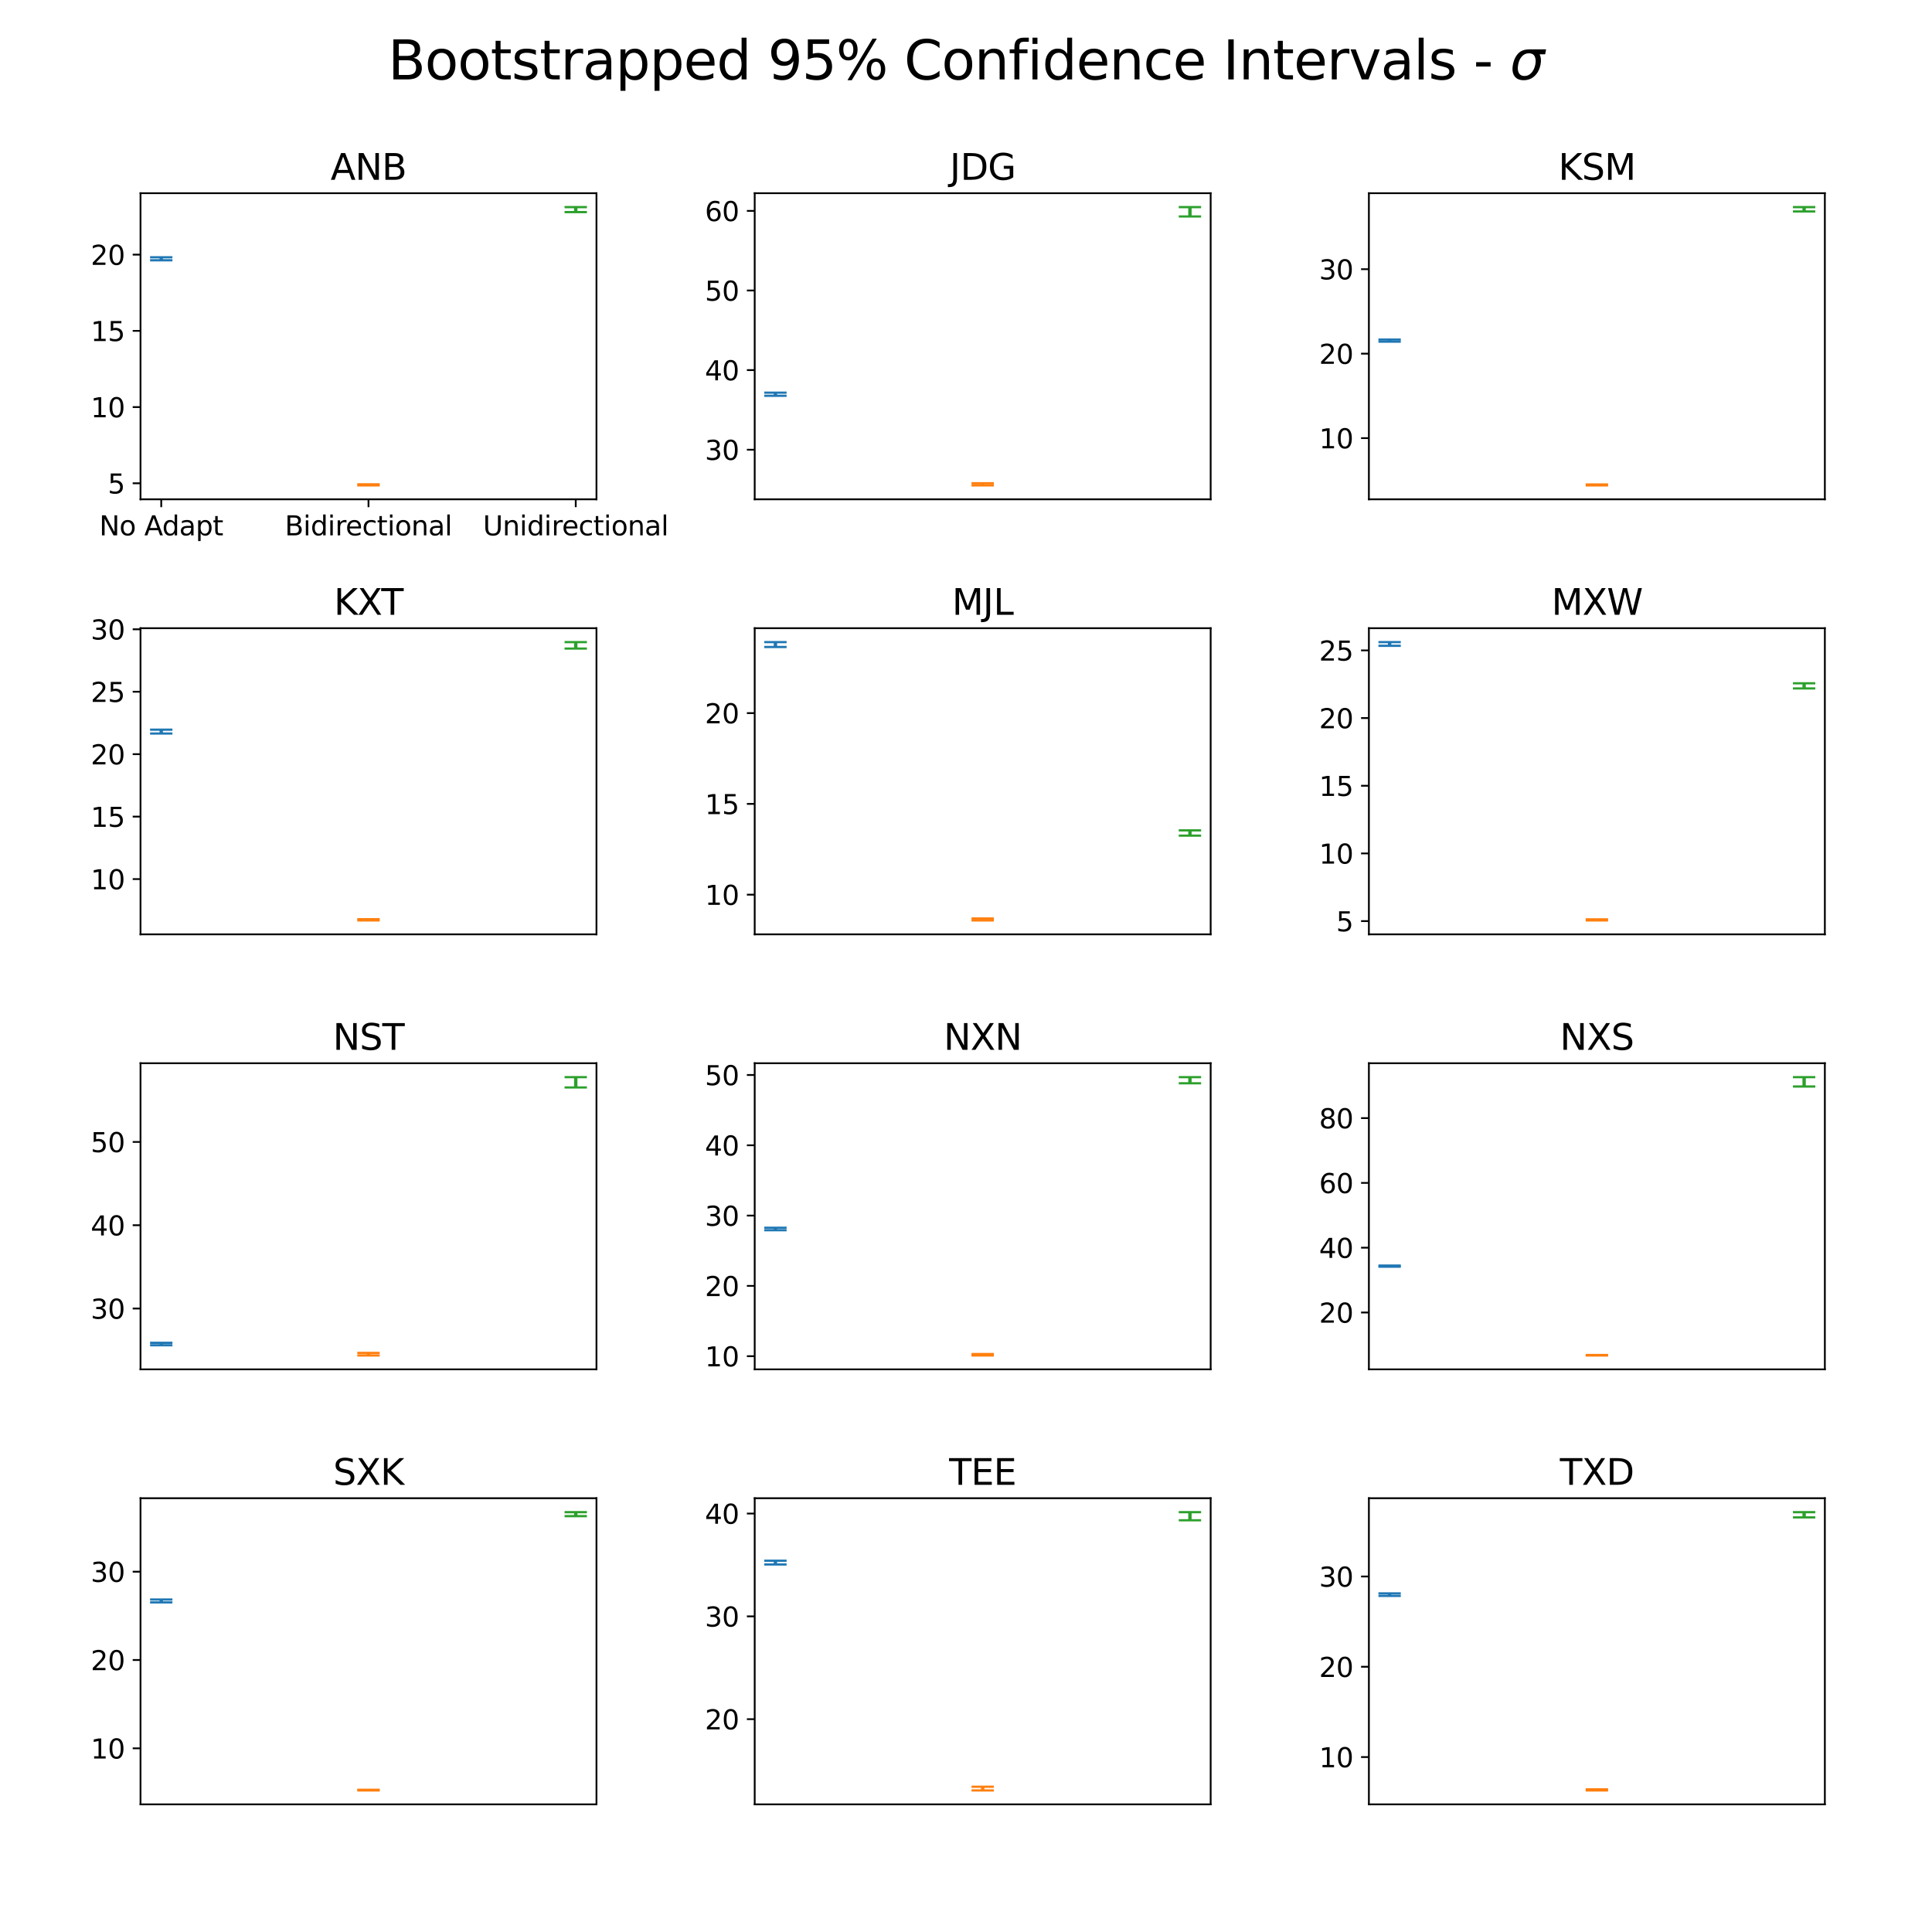 <?xml version="1.0" encoding="utf-8" standalone="no"?>
<!DOCTYPE svg PUBLIC "-//W3C//DTD SVG 1.1//EN"
  "http://www.w3.org/Graphics/SVG/1.1/DTD/svg11.dtd">
<svg xmlns:xlink="http://www.w3.org/1999/xlink" width="864pt" height="864pt" viewBox="0 0 864 864" xmlns="http://www.w3.org/2000/svg" version="1.1">
 <defs>
  <style type="text/css">*{stroke-linejoin: round; stroke-linecap: butt}</style>
 </defs>
 <g id="figure_1">
  <g id="patch_1">
   <path d="M 0 864 
L 864 864 
L 864 0 
L 0 0 
z
" style="fill: #ffffff"/>
  </g>
  <g id="axes_1">
   <g id="patch_2">
    <path d="M 62.84 223.297 
L 266.747 223.297 
L 266.747 86.4 
L 62.84 86.4 
z
" style="fill: #ffffff"/>
   </g>
   <g id="matplotlib.axis_1">
    <g id="xtick_1">
     <g id="line2d_1">
      <defs>
       <path id="m9eea9c7130" d="M 0 0 
L 0 3.5 
" style="stroke: #000000; stroke-width: 0.8"/>
      </defs>
      <g>
       <use xlink:href="#m9eea9c7130" x="72.108" y="223.297" style="stroke: #000000; stroke-width: 0.8"/>
      </g>
     </g>
     <g id="text_1">
      <!-- No Adapt -->
      <g transform="translate(44.395 239.415) scale(0.12 -0.12)">
       <defs>
        <path id="DejaVuSans-4e" d="M 628 4666 
L 1478 4666 
L 3547 763 
L 3547 4666 
L 4159 4666 
L 4159 0 
L 3309 0 
L 1241 3903 
L 1241 0 
L 628 0 
L 628 4666 
z
" transform="scale(0.016)"/>
        <path id="DejaVuSans-6f" d="M 1959 3097 
Q 1497 3097 1228 2736 
Q 959 2375 959 1747 
Q 959 1119 1226 758 
Q 1494 397 1959 397 
Q 2419 397 2687 759 
Q 2956 1122 2956 1747 
Q 2956 2369 2687 2733 
Q 2419 3097 1959 3097 
z
M 1959 3584 
Q 2709 3584 3137 3096 
Q 3566 2609 3566 1747 
Q 3566 888 3137 398 
Q 2709 -91 1959 -91 
Q 1206 -91 779 398 
Q 353 888 353 1747 
Q 353 2609 779 3096 
Q 1206 3584 1959 3584 
z
" transform="scale(0.016)"/>
        <path id="DejaVuSans-20" transform="scale(0.016)"/>
        <path id="DejaVuSans-41" d="M 2188 4044 
L 1331 1722 
L 3047 1722 
L 2188 4044 
z
M 1831 4666 
L 2547 4666 
L 4325 0 
L 3669 0 
L 3244 1197 
L 1141 1197 
L 716 0 
L 50 0 
L 1831 4666 
z
" transform="scale(0.016)"/>
        <path id="DejaVuSans-64" d="M 2906 2969 
L 2906 4863 
L 3481 4863 
L 3481 0 
L 2906 0 
L 2906 525 
Q 2725 213 2448 61 
Q 2172 -91 1784 -91 
Q 1150 -91 751 415 
Q 353 922 353 1747 
Q 353 2572 751 3078 
Q 1150 3584 1784 3584 
Q 2172 3584 2448 3432 
Q 2725 3281 2906 2969 
z
M 947 1747 
Q 947 1113 1208 752 
Q 1469 391 1925 391 
Q 2381 391 2643 752 
Q 2906 1113 2906 1747 
Q 2906 2381 2643 2742 
Q 2381 3103 1925 3103 
Q 1469 3103 1208 2742 
Q 947 2381 947 1747 
z
" transform="scale(0.016)"/>
        <path id="DejaVuSans-61" d="M 2194 1759 
Q 1497 1759 1228 1600 
Q 959 1441 959 1056 
Q 959 750 1161 570 
Q 1363 391 1709 391 
Q 2188 391 2477 730 
Q 2766 1069 2766 1631 
L 2766 1759 
L 2194 1759 
z
M 3341 1997 
L 3341 0 
L 2766 0 
L 2766 531 
Q 2569 213 2275 61 
Q 1981 -91 1556 -91 
Q 1019 -91 701 211 
Q 384 513 384 1019 
Q 384 1609 779 1909 
Q 1175 2209 1959 2209 
L 2766 2209 
L 2766 2266 
Q 2766 2663 2505 2880 
Q 2244 3097 1772 3097 
Q 1472 3097 1187 3025 
Q 903 2953 641 2809 
L 641 3341 
Q 956 3463 1253 3523 
Q 1550 3584 1831 3584 
Q 2591 3584 2966 3190 
Q 3341 2797 3341 1997 
z
" transform="scale(0.016)"/>
        <path id="DejaVuSans-70" d="M 1159 525 
L 1159 -1331 
L 581 -1331 
L 581 3500 
L 1159 3500 
L 1159 2969 
Q 1341 3281 1617 3432 
Q 1894 3584 2278 3584 
Q 2916 3584 3314 3078 
Q 3713 2572 3713 1747 
Q 3713 922 3314 415 
Q 2916 -91 2278 -91 
Q 1894 -91 1617 61 
Q 1341 213 1159 525 
z
M 3116 1747 
Q 3116 2381 2855 2742 
Q 2594 3103 2138 3103 
Q 1681 3103 1420 2742 
Q 1159 2381 1159 1747 
Q 1159 1113 1420 752 
Q 1681 391 2138 391 
Q 2594 391 2855 752 
Q 3116 1113 3116 1747 
z
" transform="scale(0.016)"/>
        <path id="DejaVuSans-74" d="M 1172 4494 
L 1172 3500 
L 2356 3500 
L 2356 3053 
L 1172 3053 
L 1172 1153 
Q 1172 725 1289 603 
Q 1406 481 1766 481 
L 2356 481 
L 2356 0 
L 1766 0 
Q 1100 0 847 248 
Q 594 497 594 1153 
L 594 3053 
L 172 3053 
L 172 3500 
L 594 3500 
L 594 4494 
L 1172 4494 
z
" transform="scale(0.016)"/>
       </defs>
       <use xlink:href="#DejaVuSans-4e"/>
       <use xlink:href="#DejaVuSans-6f" x="74.805"/>
       <use xlink:href="#DejaVuSans-20" x="135.986"/>
       <use xlink:href="#DejaVuSans-41" x="167.773"/>
       <use xlink:href="#DejaVuSans-64" x="234.432"/>
       <use xlink:href="#DejaVuSans-61" x="297.908"/>
       <use xlink:href="#DejaVuSans-70" x="359.188"/>
       <use xlink:href="#DejaVuSans-74" x="422.664"/>
      </g>
     </g>
    </g>
    <g id="xtick_2">
     <g id="line2d_2">
      <g>
       <use xlink:href="#m9eea9c7130" x="164.793" y="223.297" style="stroke: #000000; stroke-width: 0.8"/>
      </g>
     </g>
     <g id="text_2">
      <!-- Bidirectional -->
      <g transform="translate(127.375 239.415) scale(0.12 -0.12)">
       <defs>
        <path id="DejaVuSans-42" d="M 1259 2228 
L 1259 519 
L 2272 519 
Q 2781 519 3026 730 
Q 3272 941 3272 1375 
Q 3272 1813 3026 2020 
Q 2781 2228 2272 2228 
L 1259 2228 
z
M 1259 4147 
L 1259 2741 
L 2194 2741 
Q 2656 2741 2882 2914 
Q 3109 3088 3109 3444 
Q 3109 3797 2882 3972 
Q 2656 4147 2194 4147 
L 1259 4147 
z
M 628 4666 
L 2241 4666 
Q 2963 4666 3353 4366 
Q 3744 4066 3744 3513 
Q 3744 3084 3544 2831 
Q 3344 2578 2956 2516 
Q 3422 2416 3680 2098 
Q 3938 1781 3938 1306 
Q 3938 681 3513 340 
Q 3088 0 2303 0 
L 628 0 
L 628 4666 
z
" transform="scale(0.016)"/>
        <path id="DejaVuSans-69" d="M 603 3500 
L 1178 3500 
L 1178 0 
L 603 0 
L 603 3500 
z
M 603 4863 
L 1178 4863 
L 1178 4134 
L 603 4134 
L 603 4863 
z
" transform="scale(0.016)"/>
        <path id="DejaVuSans-72" d="M 2631 2963 
Q 2534 3019 2420 3045 
Q 2306 3072 2169 3072 
Q 1681 3072 1420 2755 
Q 1159 2438 1159 1844 
L 1159 0 
L 581 0 
L 581 3500 
L 1159 3500 
L 1159 2956 
Q 1341 3275 1631 3429 
Q 1922 3584 2338 3584 
Q 2397 3584 2469 3576 
Q 2541 3569 2628 3553 
L 2631 2963 
z
" transform="scale(0.016)"/>
        <path id="DejaVuSans-65" d="M 3597 1894 
L 3597 1613 
L 953 1613 
Q 991 1019 1311 708 
Q 1631 397 2203 397 
Q 2534 397 2845 478 
Q 3156 559 3463 722 
L 3463 178 
Q 3153 47 2828 -22 
Q 2503 -91 2169 -91 
Q 1331 -91 842 396 
Q 353 884 353 1716 
Q 353 2575 817 3079 
Q 1281 3584 2069 3584 
Q 2775 3584 3186 3129 
Q 3597 2675 3597 1894 
z
M 3022 2063 
Q 3016 2534 2758 2815 
Q 2500 3097 2075 3097 
Q 1594 3097 1305 2825 
Q 1016 2553 972 2059 
L 3022 2063 
z
" transform="scale(0.016)"/>
        <path id="DejaVuSans-63" d="M 3122 3366 
L 3122 2828 
Q 2878 2963 2633 3030 
Q 2388 3097 2138 3097 
Q 1578 3097 1268 2742 
Q 959 2388 959 1747 
Q 959 1106 1268 751 
Q 1578 397 2138 397 
Q 2388 397 2633 464 
Q 2878 531 3122 666 
L 3122 134 
Q 2881 22 2623 -34 
Q 2366 -91 2075 -91 
Q 1284 -91 818 406 
Q 353 903 353 1747 
Q 353 2603 823 3093 
Q 1294 3584 2113 3584 
Q 2378 3584 2631 3529 
Q 2884 3475 3122 3366 
z
" transform="scale(0.016)"/>
        <path id="DejaVuSans-6e" d="M 3513 2113 
L 3513 0 
L 2938 0 
L 2938 2094 
Q 2938 2591 2744 2837 
Q 2550 3084 2163 3084 
Q 1697 3084 1428 2787 
Q 1159 2491 1159 1978 
L 1159 0 
L 581 0 
L 581 3500 
L 1159 3500 
L 1159 2956 
Q 1366 3272 1645 3428 
Q 1925 3584 2291 3584 
Q 2894 3584 3203 3211 
Q 3513 2838 3513 2113 
z
" transform="scale(0.016)"/>
        <path id="DejaVuSans-6c" d="M 603 4863 
L 1178 4863 
L 1178 0 
L 603 0 
L 603 4863 
z
" transform="scale(0.016)"/>
       </defs>
       <use xlink:href="#DejaVuSans-42"/>
       <use xlink:href="#DejaVuSans-69" x="68.604"/>
       <use xlink:href="#DejaVuSans-64" x="96.387"/>
       <use xlink:href="#DejaVuSans-69" x="159.863"/>
       <use xlink:href="#DejaVuSans-72" x="187.646"/>
       <use xlink:href="#DejaVuSans-65" x="226.51"/>
       <use xlink:href="#DejaVuSans-63" x="288.033"/>
       <use xlink:href="#DejaVuSans-74" x="343.014"/>
       <use xlink:href="#DejaVuSans-69" x="382.223"/>
       <use xlink:href="#DejaVuSans-6f" x="410.006"/>
       <use xlink:href="#DejaVuSans-6e" x="471.188"/>
       <use xlink:href="#DejaVuSans-61" x="534.566"/>
       <use xlink:href="#DejaVuSans-6c" x="595.846"/>
      </g>
     </g>
    </g>
    <g id="xtick_3">
     <g id="line2d_3">
      <g>
       <use xlink:href="#m9eea9c7130" x="257.478" y="223.297" style="stroke: #000000; stroke-width: 0.8"/>
      </g>
     </g>
     <g id="text_3">
      <!-- Unidirectional -->
      <g transform="translate(215.983 239.415) scale(0.12 -0.12)">
       <defs>
        <path id="DejaVuSans-55" d="M 556 4666 
L 1191 4666 
L 1191 1831 
Q 1191 1081 1462 751 
Q 1734 422 2344 422 
Q 2950 422 3222 751 
Q 3494 1081 3494 1831 
L 3494 4666 
L 4128 4666 
L 4128 1753 
Q 4128 841 3676 375 
Q 3225 -91 2344 -91 
Q 1459 -91 1007 375 
Q 556 841 556 1753 
L 556 4666 
z
" transform="scale(0.016)"/>
       </defs>
       <use xlink:href="#DejaVuSans-55"/>
       <use xlink:href="#DejaVuSans-6e" x="73.193"/>
       <use xlink:href="#DejaVuSans-69" x="136.572"/>
       <use xlink:href="#DejaVuSans-64" x="164.355"/>
       <use xlink:href="#DejaVuSans-69" x="227.832"/>
       <use xlink:href="#DejaVuSans-72" x="255.615"/>
       <use xlink:href="#DejaVuSans-65" x="294.479"/>
       <use xlink:href="#DejaVuSans-63" x="356.002"/>
       <use xlink:href="#DejaVuSans-74" x="410.982"/>
       <use xlink:href="#DejaVuSans-69" x="450.191"/>
       <use xlink:href="#DejaVuSans-6f" x="477.975"/>
       <use xlink:href="#DejaVuSans-6e" x="539.156"/>
       <use xlink:href="#DejaVuSans-61" x="602.535"/>
       <use xlink:href="#DejaVuSans-6c" x="663.814"/>
      </g>
     </g>
    </g>
   </g>
   <g id="matplotlib.axis_2">
    <g id="ytick_1">
     <g id="line2d_4">
      <defs>
       <path id="m46d44e43ce" d="M 0 0 
L -3.5 0 
" style="stroke: #000000; stroke-width: 0.8"/>
      </defs>
      <g>
       <use xlink:href="#m46d44e43ce" x="62.84" y="216.132" style="stroke: #000000; stroke-width: 0.8"/>
      </g>
     </g>
     <g id="text_4">
      <!-- 5 -->
      <g transform="translate(48.205 220.691) scale(0.12 -0.12)">
       <defs>
        <path id="DejaVuSans-35" d="M 691 4666 
L 3169 4666 
L 3169 4134 
L 1269 4134 
L 1269 2991 
Q 1406 3038 1543 3061 
Q 1681 3084 1819 3084 
Q 2600 3084 3056 2656 
Q 3513 2228 3513 1497 
Q 3513 744 3044 326 
Q 2575 -91 1722 -91 
Q 1428 -91 1123 -41 
Q 819 9 494 109 
L 494 744 
Q 775 591 1075 516 
Q 1375 441 1709 441 
Q 2250 441 2565 725 
Q 2881 1009 2881 1497 
Q 2881 1984 2565 2268 
Q 2250 2553 1709 2553 
Q 1456 2553 1204 2497 
Q 953 2441 691 2322 
L 691 4666 
z
" transform="scale(0.016)"/>
       </defs>
       <use xlink:href="#DejaVuSans-35"/>
      </g>
     </g>
    </g>
    <g id="ytick_2">
     <g id="line2d_5">
      <g>
       <use xlink:href="#m46d44e43ce" x="62.84" y="182.048" style="stroke: #000000; stroke-width: 0.8"/>
      </g>
     </g>
     <g id="text_5">
      <!-- 10 -->
      <g transform="translate(40.57 186.607) scale(0.12 -0.12)">
       <defs>
        <path id="DejaVuSans-31" d="M 794 531 
L 1825 531 
L 1825 4091 
L 703 3866 
L 703 4441 
L 1819 4666 
L 2450 4666 
L 2450 531 
L 3481 531 
L 3481 0 
L 794 0 
L 794 531 
z
" transform="scale(0.016)"/>
        <path id="DejaVuSans-30" d="M 2034 4250 
Q 1547 4250 1301 3770 
Q 1056 3291 1056 2328 
Q 1056 1369 1301 889 
Q 1547 409 2034 409 
Q 2525 409 2770 889 
Q 3016 1369 3016 2328 
Q 3016 3291 2770 3770 
Q 2525 4250 2034 4250 
z
M 2034 4750 
Q 2819 4750 3233 4129 
Q 3647 3509 3647 2328 
Q 3647 1150 3233 529 
Q 2819 -91 2034 -91 
Q 1250 -91 836 529 
Q 422 1150 422 2328 
Q 422 3509 836 4129 
Q 1250 4750 2034 4750 
z
" transform="scale(0.016)"/>
       </defs>
       <use xlink:href="#DejaVuSans-31"/>
       <use xlink:href="#DejaVuSans-30" x="63.623"/>
      </g>
     </g>
    </g>
    <g id="ytick_3">
     <g id="line2d_6">
      <g>
       <use xlink:href="#m46d44e43ce" x="62.84" y="147.965" style="stroke: #000000; stroke-width: 0.8"/>
      </g>
     </g>
     <g id="text_6">
      <!-- 15 -->
      <g transform="translate(40.57 152.524) scale(0.12 -0.12)">
       <use xlink:href="#DejaVuSans-31"/>
       <use xlink:href="#DejaVuSans-35" x="63.623"/>
      </g>
     </g>
    </g>
    <g id="ytick_4">
     <g id="line2d_7">
      <g>
       <use xlink:href="#m46d44e43ce" x="62.84" y="113.881" style="stroke: #000000; stroke-width: 0.8"/>
      </g>
     </g>
     <g id="text_7">
      <!-- 20 -->
      <g transform="translate(40.57 118.44) scale(0.12 -0.12)">
       <defs>
        <path id="DejaVuSans-32" d="M 1228 531 
L 3431 531 
L 3431 0 
L 469 0 
L 469 531 
Q 828 903 1448 1529 
Q 2069 2156 2228 2338 
Q 2531 2678 2651 2914 
Q 2772 3150 2772 3378 
Q 2772 3750 2511 3984 
Q 2250 4219 1831 4219 
Q 1534 4219 1204 4116 
Q 875 4013 500 3803 
L 500 4441 
Q 881 4594 1212 4672 
Q 1544 4750 1819 4750 
Q 2544 4750 2975 4387 
Q 3406 4025 3406 3419 
Q 3406 3131 3298 2873 
Q 3191 2616 2906 2266 
Q 2828 2175 2409 1742 
Q 1991 1309 1228 531 
z
" transform="scale(0.016)"/>
       </defs>
       <use xlink:href="#DejaVuSans-32"/>
       <use xlink:href="#DejaVuSans-30" x="63.623"/>
      </g>
     </g>
    </g>
   </g>
   <g id="LineCollection_1">
    <path d="M 72.108 116.398 
L 72.108 115.053 
" clip-path="url(#p7c1f3685d1)" style="fill: none; stroke: #1f77b4; stroke-width: 1.5"/>
   </g>
   <g id="line2d_8">
    <defs>
     <path id="m3c0b0c4dae" d="M 5 0 
L -5 -0 
" style="stroke: #1f77b4"/>
    </defs>
    <g clip-path="url(#p7c1f3685d1)">
     <use xlink:href="#m3c0b0c4dae" x="72.108" y="116.398" style="fill: #1f77b4; stroke: #1f77b4"/>
    </g>
   </g>
   <g id="line2d_9">
    <g clip-path="url(#p7c1f3685d1)">
     <use xlink:href="#m3c0b0c4dae" x="72.108" y="115.053" style="fill: #1f77b4; stroke: #1f77b4"/>
    </g>
   </g>
   <g id="LineCollection_2">
    <path d="M 164.793 217.074 
L 164.793 216.585 
" clip-path="url(#p7c1f3685d1)" style="fill: none; stroke: #ff7f0e; stroke-width: 1.5"/>
   </g>
   <g id="line2d_10">
    <defs>
     <path id="me197f3ce22" d="M 5 0 
L -5 -0 
" style="stroke: #ff7f0e"/>
    </defs>
    <g clip-path="url(#p7c1f3685d1)">
     <use xlink:href="#me197f3ce22" x="164.793" y="217.074" style="fill: #ff7f0e; stroke: #ff7f0e"/>
    </g>
   </g>
   <g id="line2d_11">
    <g clip-path="url(#p7c1f3685d1)">
     <use xlink:href="#me197f3ce22" x="164.793" y="216.585" style="fill: #ff7f0e; stroke: #ff7f0e"/>
    </g>
   </g>
   <g id="LineCollection_3">
    <path d="M 257.478 94.857 
L 257.478 92.623 
" clip-path="url(#p7c1f3685d1)" style="fill: none; stroke: #2ca02c; stroke-width: 1.5"/>
   </g>
   <g id="line2d_12">
    <defs>
     <path id="m36ec34d2a7" d="M 5 0 
L -5 -0 
" style="stroke: #2ca02c"/>
    </defs>
    <g clip-path="url(#p7c1f3685d1)">
     <use xlink:href="#m36ec34d2a7" x="257.478" y="94.857" style="fill: #2ca02c; stroke: #2ca02c"/>
    </g>
   </g>
   <g id="line2d_13">
    <g clip-path="url(#p7c1f3685d1)">
     <use xlink:href="#m36ec34d2a7" x="257.478" y="92.623" style="fill: #2ca02c; stroke: #2ca02c"/>
    </g>
   </g>
   <g id="line2d_14">
    <path d="M 72.108 115.725 
" clip-path="url(#p7c1f3685d1)" style="fill: none; stroke: #1f77b4; stroke-width: 1.5; stroke-linecap: square"/>
   </g>
   <g id="line2d_15">
    <path d="M 164.793 216.829 
" clip-path="url(#p7c1f3685d1)" style="fill: none; stroke: #ff7f0e; stroke-width: 1.5; stroke-linecap: square"/>
   </g>
   <g id="line2d_16">
    <path d="M 257.478 93.74 
" clip-path="url(#p7c1f3685d1)" style="fill: none; stroke: #2ca02c; stroke-width: 1.5; stroke-linecap: square"/>
   </g>
   <g id="patch_3">
    <path d="M 62.84 223.297 
L 62.84 86.4 
" style="fill: none; stroke: #000000; stroke-width: 0.8; stroke-linejoin: miter; stroke-linecap: square"/>
   </g>
   <g id="patch_4">
    <path d="M 266.747 223.297 
L 266.747 86.4 
" style="fill: none; stroke: #000000; stroke-width: 0.8; stroke-linejoin: miter; stroke-linecap: square"/>
   </g>
   <g id="patch_5">
    <path d="M 62.84 223.297 
L 266.747 223.297 
" style="fill: none; stroke: #000000; stroke-width: 0.8; stroke-linejoin: miter; stroke-linecap: square"/>
   </g>
   <g id="patch_6">
    <path d="M 62.84 86.4 
L 266.747 86.4 
" style="fill: none; stroke: #000000; stroke-width: 0.8; stroke-linejoin: miter; stroke-linecap: square"/>
   </g>
   <g id="text_8">
    <!-- ANB -->
    <g transform="translate(147.847 80.4) scale(0.16 -0.16)">
     <use xlink:href="#DejaVuSans-41"/>
     <use xlink:href="#DejaVuSans-4e" x="68.408"/>
     <use xlink:href="#DejaVuSans-42" x="143.213"/>
    </g>
   </g>
  </g>
  <g id="axes_2">
   <g id="patch_7">
    <path d="M 337.507 223.297 
L 541.413 223.297 
L 541.413 86.4 
L 337.507 86.4 
z
" style="fill: #ffffff"/>
   </g>
   <g id="matplotlib.axis_3"/>
   <g id="matplotlib.axis_4">
    <g id="ytick_5">
     <g id="line2d_17">
      <g>
       <use xlink:href="#m46d44e43ce" x="337.507" y="201.113" style="stroke: #000000; stroke-width: 0.8"/>
      </g>
     </g>
     <g id="text_9">
      <!-- 30 -->
      <g transform="translate(315.237 205.672) scale(0.12 -0.12)">
       <defs>
        <path id="DejaVuSans-33" d="M 2597 2516 
Q 3050 2419 3304 2112 
Q 3559 1806 3559 1356 
Q 3559 666 3084 287 
Q 2609 -91 1734 -91 
Q 1441 -91 1130 -33 
Q 819 25 488 141 
L 488 750 
Q 750 597 1062 519 
Q 1375 441 1716 441 
Q 2309 441 2620 675 
Q 2931 909 2931 1356 
Q 2931 1769 2642 2001 
Q 2353 2234 1838 2234 
L 1294 2234 
L 1294 2753 
L 1863 2753 
Q 2328 2753 2575 2939 
Q 2822 3125 2822 3475 
Q 2822 3834 2567 4026 
Q 2313 4219 1838 4219 
Q 1578 4219 1281 4162 
Q 984 4106 628 3988 
L 628 4550 
Q 988 4650 1302 4700 
Q 1616 4750 1894 4750 
Q 2613 4750 3031 4423 
Q 3450 4097 3450 3541 
Q 3450 3153 3228 2886 
Q 3006 2619 2597 2516 
z
" transform="scale(0.016)"/>
       </defs>
       <use xlink:href="#DejaVuSans-33"/>
       <use xlink:href="#DejaVuSans-30" x="63.623"/>
      </g>
     </g>
    </g>
    <g id="ytick_6">
     <g id="line2d_18">
      <g>
       <use xlink:href="#m46d44e43ce" x="337.507" y="165.513" style="stroke: #000000; stroke-width: 0.8"/>
      </g>
     </g>
     <g id="text_10">
      <!-- 40 -->
      <g transform="translate(315.237 170.072) scale(0.12 -0.12)">
       <defs>
        <path id="DejaVuSans-34" d="M 2419 4116 
L 825 1625 
L 2419 1625 
L 2419 4116 
z
M 2253 4666 
L 3047 4666 
L 3047 1625 
L 3713 1625 
L 3713 1100 
L 3047 1100 
L 3047 0 
L 2419 0 
L 2419 1100 
L 313 1100 
L 313 1709 
L 2253 4666 
z
" transform="scale(0.016)"/>
       </defs>
       <use xlink:href="#DejaVuSans-34"/>
       <use xlink:href="#DejaVuSans-30" x="63.623"/>
      </g>
     </g>
    </g>
    <g id="ytick_7">
     <g id="line2d_19">
      <g>
       <use xlink:href="#m46d44e43ce" x="337.507" y="129.914" style="stroke: #000000; stroke-width: 0.8"/>
      </g>
     </g>
     <g id="text_11">
      <!-- 50 -->
      <g transform="translate(315.237 134.473) scale(0.12 -0.12)">
       <use xlink:href="#DejaVuSans-35"/>
       <use xlink:href="#DejaVuSans-30" x="63.623"/>
      </g>
     </g>
    </g>
    <g id="ytick_8">
     <g id="line2d_20">
      <g>
       <use xlink:href="#m46d44e43ce" x="337.507" y="94.314" style="stroke: #000000; stroke-width: 0.8"/>
      </g>
     </g>
     <g id="text_12">
      <!-- 60 -->
      <g transform="translate(315.237 98.873) scale(0.12 -0.12)">
       <defs>
        <path id="DejaVuSans-36" d="M 2113 2584 
Q 1688 2584 1439 2293 
Q 1191 2003 1191 1497 
Q 1191 994 1439 701 
Q 1688 409 2113 409 
Q 2538 409 2786 701 
Q 3034 994 3034 1497 
Q 3034 2003 2786 2293 
Q 2538 2584 2113 2584 
z
M 3366 4563 
L 3366 3988 
Q 3128 4100 2886 4159 
Q 2644 4219 2406 4219 
Q 1781 4219 1451 3797 
Q 1122 3375 1075 2522 
Q 1259 2794 1537 2939 
Q 1816 3084 2150 3084 
Q 2853 3084 3261 2657 
Q 3669 2231 3669 1497 
Q 3669 778 3244 343 
Q 2819 -91 2113 -91 
Q 1303 -91 875 529 
Q 447 1150 447 2328 
Q 447 3434 972 4092 
Q 1497 4750 2381 4750 
Q 2619 4750 2861 4703 
Q 3103 4656 3366 4563 
z
" transform="scale(0.016)"/>
       </defs>
       <use xlink:href="#DejaVuSans-36"/>
       <use xlink:href="#DejaVuSans-30" x="63.623"/>
      </g>
     </g>
    </g>
   </g>
   <g id="LineCollection_4">
    <path d="M 346.775 177.003 
L 346.775 175.604 
" clip-path="url(#p293632bc03)" style="fill: none; stroke: #1f77b4; stroke-width: 1.5"/>
   </g>
   <g id="line2d_21">
    <g clip-path="url(#p293632bc03)">
     <use xlink:href="#m3c0b0c4dae" x="346.775" y="177.003" style="fill: #1f77b4; stroke: #1f77b4"/>
    </g>
   </g>
   <g id="line2d_22">
    <g clip-path="url(#p293632bc03)">
     <use xlink:href="#m3c0b0c4dae" x="346.775" y="175.604" style="fill: #1f77b4; stroke: #1f77b4"/>
    </g>
   </g>
   <g id="LineCollection_5">
    <path d="M 439.46 217.074 
L 439.46 216.118 
" clip-path="url(#p293632bc03)" style="fill: none; stroke: #ff7f0e; stroke-width: 1.5"/>
   </g>
   <g id="line2d_23">
    <g clip-path="url(#p293632bc03)">
     <use xlink:href="#me197f3ce22" x="439.46" y="217.074" style="fill: #ff7f0e; stroke: #ff7f0e"/>
    </g>
   </g>
   <g id="line2d_24">
    <g clip-path="url(#p293632bc03)">
     <use xlink:href="#me197f3ce22" x="439.46" y="216.118" style="fill: #ff7f0e; stroke: #ff7f0e"/>
    </g>
   </g>
   <g id="LineCollection_6">
    <path d="M 532.145 96.799 
L 532.145 92.623 
" clip-path="url(#p293632bc03)" style="fill: none; stroke: #2ca02c; stroke-width: 1.5"/>
   </g>
   <g id="line2d_25">
    <g clip-path="url(#p293632bc03)">
     <use xlink:href="#m36ec34d2a7" x="532.145" y="96.799" style="fill: #2ca02c; stroke: #2ca02c"/>
    </g>
   </g>
   <g id="line2d_26">
    <g clip-path="url(#p293632bc03)">
     <use xlink:href="#m36ec34d2a7" x="532.145" y="92.623" style="fill: #2ca02c; stroke: #2ca02c"/>
    </g>
   </g>
   <g id="line2d_27">
    <path d="M 346.775 176.303 
" clip-path="url(#p293632bc03)" style="fill: none; stroke: #1f77b4; stroke-width: 1.5; stroke-linecap: square"/>
   </g>
   <g id="line2d_28">
    <path d="M 439.46 216.596 
" clip-path="url(#p293632bc03)" style="fill: none; stroke: #ff7f0e; stroke-width: 1.5; stroke-linecap: square"/>
   </g>
   <g id="line2d_29">
    <path d="M 532.145 94.711 
" clip-path="url(#p293632bc03)" style="fill: none; stroke: #2ca02c; stroke-width: 1.5; stroke-linecap: square"/>
   </g>
   <g id="patch_8">
    <path d="M 337.507 223.297 
L 337.507 86.4 
" style="fill: none; stroke: #000000; stroke-width: 0.8; stroke-linejoin: miter; stroke-linecap: square"/>
   </g>
   <g id="patch_9">
    <path d="M 541.413 223.297 
L 541.413 86.4 
" style="fill: none; stroke: #000000; stroke-width: 0.8; stroke-linejoin: miter; stroke-linecap: square"/>
   </g>
   <g id="patch_10">
    <path d="M 337.507 223.297 
L 541.413 223.297 
" style="fill: none; stroke: #000000; stroke-width: 0.8; stroke-linejoin: miter; stroke-linecap: square"/>
   </g>
   <g id="patch_11">
    <path d="M 337.507 86.4 
L 541.413 86.4 
" style="fill: none; stroke: #000000; stroke-width: 0.8; stroke-linejoin: miter; stroke-linecap: square"/>
   </g>
   <g id="text_13">
    <!-- JDG -->
    <g transform="translate(424.741 80.4) scale(0.16 -0.16)">
     <defs>
      <path id="DejaVuSans-4a" d="M 628 4666 
L 1259 4666 
L 1259 325 
Q 1259 -519 939 -900 
Q 619 -1281 -91 -1281 
L -331 -1281 
L -331 -750 
L -134 -750 
Q 284 -750 456 -515 
Q 628 -281 628 325 
L 628 4666 
z
" transform="scale(0.016)"/>
      <path id="DejaVuSans-44" d="M 1259 4147 
L 1259 519 
L 2022 519 
Q 2988 519 3436 956 
Q 3884 1394 3884 2338 
Q 3884 3275 3436 3711 
Q 2988 4147 2022 4147 
L 1259 4147 
z
M 628 4666 
L 1925 4666 
Q 3281 4666 3915 4102 
Q 4550 3538 4550 2338 
Q 4550 1131 3912 565 
Q 3275 0 1925 0 
L 628 0 
L 628 4666 
z
" transform="scale(0.016)"/>
      <path id="DejaVuSans-47" d="M 3809 666 
L 3809 1919 
L 2778 1919 
L 2778 2438 
L 4434 2438 
L 4434 434 
Q 4069 175 3628 42 
Q 3188 -91 2688 -91 
Q 1594 -91 976 548 
Q 359 1188 359 2328 
Q 359 3472 976 4111 
Q 1594 4750 2688 4750 
Q 3144 4750 3555 4637 
Q 3966 4525 4313 4306 
L 4313 3634 
Q 3963 3931 3569 4081 
Q 3175 4231 2741 4231 
Q 1884 4231 1454 3753 
Q 1025 3275 1025 2328 
Q 1025 1384 1454 906 
Q 1884 428 2741 428 
Q 3075 428 3337 486 
Q 3600 544 3809 666 
z
" transform="scale(0.016)"/>
     </defs>
     <use xlink:href="#DejaVuSans-4a"/>
     <use xlink:href="#DejaVuSans-44" x="29.492"/>
     <use xlink:href="#DejaVuSans-47" x="106.494"/>
    </g>
   </g>
  </g>
  <g id="axes_3">
   <g id="patch_12">
    <path d="M 612.173 223.297 
L 816.08 223.297 
L 816.08 86.4 
L 612.173 86.4 
z
" style="fill: #ffffff"/>
   </g>
   <g id="matplotlib.axis_5"/>
   <g id="matplotlib.axis_6">
    <g id="ytick_9">
     <g id="line2d_30">
      <g>
       <use xlink:href="#m46d44e43ce" x="612.173" y="195.935" style="stroke: #000000; stroke-width: 0.8"/>
      </g>
     </g>
     <g id="text_14">
      <!-- 10 -->
      <g transform="translate(589.903 200.494) scale(0.12 -0.12)">
       <use xlink:href="#DejaVuSans-31"/>
       <use xlink:href="#DejaVuSans-30" x="63.623"/>
      </g>
     </g>
    </g>
    <g id="ytick_10">
     <g id="line2d_31">
      <g>
       <use xlink:href="#m46d44e43ce" x="612.173" y="158.159" style="stroke: #000000; stroke-width: 0.8"/>
      </g>
     </g>
     <g id="text_15">
      <!-- 20 -->
      <g transform="translate(589.903 162.718) scale(0.12 -0.12)">
       <use xlink:href="#DejaVuSans-32"/>
       <use xlink:href="#DejaVuSans-30" x="63.623"/>
      </g>
     </g>
    </g>
    <g id="ytick_11">
     <g id="line2d_32">
      <g>
       <use xlink:href="#m46d44e43ce" x="612.173" y="120.383" style="stroke: #000000; stroke-width: 0.8"/>
      </g>
     </g>
     <g id="text_16">
      <!-- 30 -->
      <g transform="translate(589.903 124.942) scale(0.12 -0.12)">
       <use xlink:href="#DejaVuSans-33"/>
       <use xlink:href="#DejaVuSans-30" x="63.623"/>
      </g>
     </g>
    </g>
   </g>
   <g id="LineCollection_7">
    <path d="M 621.442 152.783 
L 621.442 151.838 
" clip-path="url(#pb7287daff5)" style="fill: none; stroke: #1f77b4; stroke-width: 1.5"/>
   </g>
   <g id="line2d_33">
    <g clip-path="url(#pb7287daff5)">
     <use xlink:href="#m3c0b0c4dae" x="621.442" y="152.783" style="fill: #1f77b4; stroke: #1f77b4"/>
    </g>
   </g>
   <g id="line2d_34">
    <g clip-path="url(#pb7287daff5)">
     <use xlink:href="#m3c0b0c4dae" x="621.442" y="151.838" style="fill: #1f77b4; stroke: #1f77b4"/>
    </g>
   </g>
   <g id="LineCollection_8">
    <path d="M 714.127 217.074 
L 714.127 216.668 
" clip-path="url(#pb7287daff5)" style="fill: none; stroke: #ff7f0e; stroke-width: 1.5"/>
   </g>
   <g id="line2d_35">
    <g clip-path="url(#pb7287daff5)">
     <use xlink:href="#me197f3ce22" x="714.127" y="217.074" style="fill: #ff7f0e; stroke: #ff7f0e"/>
    </g>
   </g>
   <g id="line2d_36">
    <g clip-path="url(#pb7287daff5)">
     <use xlink:href="#me197f3ce22" x="714.127" y="216.668" style="fill: #ff7f0e; stroke: #ff7f0e"/>
    </g>
   </g>
   <g id="LineCollection_9">
    <path d="M 806.812 94.574 
L 806.812 92.623 
" clip-path="url(#pb7287daff5)" style="fill: none; stroke: #2ca02c; stroke-width: 1.5"/>
   </g>
   <g id="line2d_37">
    <g clip-path="url(#pb7287daff5)">
     <use xlink:href="#m36ec34d2a7" x="806.812" y="94.574" style="fill: #2ca02c; stroke: #2ca02c"/>
    </g>
   </g>
   <g id="line2d_38">
    <g clip-path="url(#pb7287daff5)">
     <use xlink:href="#m36ec34d2a7" x="806.812" y="92.623" style="fill: #2ca02c; stroke: #2ca02c"/>
    </g>
   </g>
   <g id="line2d_39">
    <path d="M 621.442 152.311 
" clip-path="url(#pb7287daff5)" style="fill: none; stroke: #1f77b4; stroke-width: 1.5; stroke-linecap: square"/>
   </g>
   <g id="line2d_40">
    <path d="M 714.127 216.871 
" clip-path="url(#pb7287daff5)" style="fill: none; stroke: #ff7f0e; stroke-width: 1.5; stroke-linecap: square"/>
   </g>
   <g id="line2d_41">
    <path d="M 806.812 93.598 
" clip-path="url(#pb7287daff5)" style="fill: none; stroke: #2ca02c; stroke-width: 1.5; stroke-linecap: square"/>
   </g>
   <g id="patch_13">
    <path d="M 612.173 223.297 
L 612.173 86.4 
" style="fill: none; stroke: #000000; stroke-width: 0.8; stroke-linejoin: miter; stroke-linecap: square"/>
   </g>
   <g id="patch_14">
    <path d="M 816.08 223.297 
L 816.08 86.4 
" style="fill: none; stroke: #000000; stroke-width: 0.8; stroke-linejoin: miter; stroke-linecap: square"/>
   </g>
   <g id="patch_15">
    <path d="M 612.173 223.297 
L 816.08 223.297 
" style="fill: none; stroke: #000000; stroke-width: 0.8; stroke-linejoin: miter; stroke-linecap: square"/>
   </g>
   <g id="patch_16">
    <path d="M 612.173 86.4 
L 816.08 86.4 
" style="fill: none; stroke: #000000; stroke-width: 0.8; stroke-linejoin: miter; stroke-linecap: square"/>
   </g>
   <g id="text_17">
    <!-- KSM -->
    <g transform="translate(696.899 80.4) scale(0.16 -0.16)">
     <defs>
      <path id="DejaVuSans-4b" d="M 628 4666 
L 1259 4666 
L 1259 2694 
L 3353 4666 
L 4166 4666 
L 1850 2491 
L 4331 0 
L 3500 0 
L 1259 2247 
L 1259 0 
L 628 0 
L 628 4666 
z
" transform="scale(0.016)"/>
      <path id="DejaVuSans-53" d="M 3425 4513 
L 3425 3897 
Q 3066 4069 2747 4153 
Q 2428 4238 2131 4238 
Q 1616 4238 1336 4038 
Q 1056 3838 1056 3469 
Q 1056 3159 1242 3001 
Q 1428 2844 1947 2747 
L 2328 2669 
Q 3034 2534 3370 2195 
Q 3706 1856 3706 1288 
Q 3706 609 3251 259 
Q 2797 -91 1919 -91 
Q 1588 -91 1214 -16 
Q 841 59 441 206 
L 441 856 
Q 825 641 1194 531 
Q 1563 422 1919 422 
Q 2459 422 2753 634 
Q 3047 847 3047 1241 
Q 3047 1584 2836 1778 
Q 2625 1972 2144 2069 
L 1759 2144 
Q 1053 2284 737 2584 
Q 422 2884 422 3419 
Q 422 4038 858 4394 
Q 1294 4750 2059 4750 
Q 2388 4750 2728 4690 
Q 3069 4631 3425 4513 
z
" transform="scale(0.016)"/>
      <path id="DejaVuSans-4d" d="M 628 4666 
L 1569 4666 
L 2759 1491 
L 3956 4666 
L 4897 4666 
L 4897 0 
L 4281 0 
L 4281 4097 
L 3078 897 
L 2444 897 
L 1241 4097 
L 1241 0 
L 628 0 
L 628 4666 
z
" transform="scale(0.016)"/>
     </defs>
     <use xlink:href="#DejaVuSans-4b"/>
     <use xlink:href="#DejaVuSans-53" x="65.576"/>
     <use xlink:href="#DejaVuSans-4d" x="129.053"/>
    </g>
   </g>
  </g>
  <g id="axes_4">
   <g id="patch_17">
    <path d="M 62.84 417.838 
L 266.747 417.838 
L 266.747 280.941 
L 62.84 280.941 
z
" style="fill: #ffffff"/>
   </g>
   <g id="matplotlib.axis_7"/>
   <g id="matplotlib.axis_8">
    <g id="ytick_12">
     <g id="line2d_42">
      <g>
       <use xlink:href="#m46d44e43ce" x="62.84" y="393.128" style="stroke: #000000; stroke-width: 0.8"/>
      </g>
     </g>
     <g id="text_18">
      <!-- 10 -->
      <g transform="translate(40.57 397.688) scale(0.12 -0.12)">
       <use xlink:href="#DejaVuSans-31"/>
       <use xlink:href="#DejaVuSans-30" x="63.623"/>
      </g>
     </g>
    </g>
    <g id="ytick_13">
     <g id="line2d_43">
      <g>
       <use xlink:href="#m46d44e43ce" x="62.84" y="365.202" style="stroke: #000000; stroke-width: 0.8"/>
      </g>
     </g>
     <g id="text_19">
      <!-- 15 -->
      <g transform="translate(40.57 369.761) scale(0.12 -0.12)">
       <use xlink:href="#DejaVuSans-31"/>
       <use xlink:href="#DejaVuSans-35" x="63.623"/>
      </g>
     </g>
    </g>
    <g id="ytick_14">
     <g id="line2d_44">
      <g>
       <use xlink:href="#m46d44e43ce" x="62.84" y="337.275" style="stroke: #000000; stroke-width: 0.8"/>
      </g>
     </g>
     <g id="text_20">
      <!-- 20 -->
      <g transform="translate(40.57 341.834) scale(0.12 -0.12)">
       <use xlink:href="#DejaVuSans-32"/>
       <use xlink:href="#DejaVuSans-30" x="63.623"/>
      </g>
     </g>
    </g>
    <g id="ytick_15">
     <g id="line2d_45">
      <g>
       <use xlink:href="#m46d44e43ce" x="62.84" y="309.349" style="stroke: #000000; stroke-width: 0.8"/>
      </g>
     </g>
     <g id="text_21">
      <!-- 25 -->
      <g transform="translate(40.57 313.908) scale(0.12 -0.12)">
       <use xlink:href="#DejaVuSans-32"/>
       <use xlink:href="#DejaVuSans-35" x="63.623"/>
      </g>
     </g>
    </g>
    <g id="ytick_16">
     <g id="line2d_46">
      <g>
       <use xlink:href="#m46d44e43ce" x="62.84" y="281.422" style="stroke: #000000; stroke-width: 0.8"/>
      </g>
     </g>
     <g id="text_22">
      <!-- 30 -->
      <g transform="translate(40.57 285.981) scale(0.12 -0.12)">
       <use xlink:href="#DejaVuSans-33"/>
       <use xlink:href="#DejaVuSans-30" x="63.623"/>
      </g>
     </g>
    </g>
   </g>
   <g id="LineCollection_10">
    <path d="M 72.108 328.038 
L 72.108 326.316 
" clip-path="url(#p5fe226bc2d)" style="fill: none; stroke: #1f77b4; stroke-width: 1.5"/>
   </g>
   <g id="line2d_47">
    <g clip-path="url(#p5fe226bc2d)">
     <use xlink:href="#m3c0b0c4dae" x="72.108" y="328.038" style="fill: #1f77b4; stroke: #1f77b4"/>
    </g>
   </g>
   <g id="line2d_48">
    <g clip-path="url(#p5fe226bc2d)">
     <use xlink:href="#m3c0b0c4dae" x="72.108" y="326.316" style="fill: #1f77b4; stroke: #1f77b4"/>
    </g>
   </g>
   <g id="LineCollection_11">
    <path d="M 164.793 411.615 
L 164.793 411.076 
" clip-path="url(#p5fe226bc2d)" style="fill: none; stroke: #ff7f0e; stroke-width: 1.5"/>
   </g>
   <g id="line2d_49">
    <g clip-path="url(#p5fe226bc2d)">
     <use xlink:href="#me197f3ce22" x="164.793" y="411.615" style="fill: #ff7f0e; stroke: #ff7f0e"/>
    </g>
   </g>
   <g id="line2d_50">
    <g clip-path="url(#p5fe226bc2d)">
     <use xlink:href="#me197f3ce22" x="164.793" y="411.076" style="fill: #ff7f0e; stroke: #ff7f0e"/>
    </g>
   </g>
   <g id="LineCollection_12">
    <path d="M 257.478 290.039 
L 257.478 287.164 
" clip-path="url(#p5fe226bc2d)" style="fill: none; stroke: #2ca02c; stroke-width: 1.5"/>
   </g>
   <g id="line2d_51">
    <g clip-path="url(#p5fe226bc2d)">
     <use xlink:href="#m36ec34d2a7" x="257.478" y="290.039" style="fill: #2ca02c; stroke: #2ca02c"/>
    </g>
   </g>
   <g id="line2d_52">
    <g clip-path="url(#p5fe226bc2d)">
     <use xlink:href="#m36ec34d2a7" x="257.478" y="287.164" style="fill: #2ca02c; stroke: #2ca02c"/>
    </g>
   </g>
   <g id="line2d_53">
    <path d="M 72.108 327.177 
" clip-path="url(#p5fe226bc2d)" style="fill: none; stroke: #1f77b4; stroke-width: 1.5; stroke-linecap: square"/>
   </g>
   <g id="line2d_54">
    <path d="M 164.793 411.346 
" clip-path="url(#p5fe226bc2d)" style="fill: none; stroke: #ff7f0e; stroke-width: 1.5; stroke-linecap: square"/>
   </g>
   <g id="line2d_55">
    <path d="M 257.478 288.601 
" clip-path="url(#p5fe226bc2d)" style="fill: none; stroke: #2ca02c; stroke-width: 1.5; stroke-linecap: square"/>
   </g>
   <g id="patch_18">
    <path d="M 62.84 417.838 
L 62.84 280.941 
" style="fill: none; stroke: #000000; stroke-width: 0.8; stroke-linejoin: miter; stroke-linecap: square"/>
   </g>
   <g id="patch_19">
    <path d="M 266.747 417.838 
L 266.747 280.941 
" style="fill: none; stroke: #000000; stroke-width: 0.8; stroke-linejoin: miter; stroke-linecap: square"/>
   </g>
   <g id="patch_20">
    <path d="M 62.84 417.838 
L 266.747 417.838 
" style="fill: none; stroke: #000000; stroke-width: 0.8; stroke-linejoin: miter; stroke-linecap: square"/>
   </g>
   <g id="patch_21">
    <path d="M 62.84 280.941 
L 266.747 280.941 
" style="fill: none; stroke: #000000; stroke-width: 0.8; stroke-linejoin: miter; stroke-linecap: square"/>
   </g>
   <g id="text_23">
    <!-- KXT -->
    <g transform="translate(149.321 274.941) scale(0.16 -0.16)">
     <defs>
      <path id="DejaVuSans-58" d="M 403 4666 
L 1081 4666 
L 2241 2931 
L 3406 4666 
L 4084 4666 
L 2584 2425 
L 4184 0 
L 3506 0 
L 2194 1984 
L 872 0 
L 191 0 
L 1856 2491 
L 403 4666 
z
" transform="scale(0.016)"/>
      <path id="DejaVuSans-54" d="M -19 4666 
L 3928 4666 
L 3928 4134 
L 2272 4134 
L 2272 0 
L 1638 0 
L 1638 4134 
L -19 4134 
L -19 4666 
z
" transform="scale(0.016)"/>
     </defs>
     <use xlink:href="#DejaVuSans-4b"/>
     <use xlink:href="#DejaVuSans-58" x="65.576"/>
     <use xlink:href="#DejaVuSans-54" x="132.332"/>
    </g>
   </g>
  </g>
  <g id="axes_5">
   <g id="patch_22">
    <path d="M 337.507 417.838 
L 541.413 417.838 
L 541.413 280.941 
L 337.507 280.941 
z
" style="fill: #ffffff"/>
   </g>
   <g id="matplotlib.axis_9"/>
   <g id="matplotlib.axis_10">
    <g id="ytick_17">
     <g id="line2d_56">
      <g>
       <use xlink:href="#m46d44e43ce" x="337.507" y="400.101" style="stroke: #000000; stroke-width: 0.8"/>
      </g>
     </g>
     <g id="text_24">
      <!-- 10 -->
      <g transform="translate(315.237 404.66) scale(0.12 -0.12)">
       <use xlink:href="#DejaVuSans-31"/>
       <use xlink:href="#DejaVuSans-30" x="63.623"/>
      </g>
     </g>
    </g>
    <g id="ytick_18">
     <g id="line2d_57">
      <g>
       <use xlink:href="#m46d44e43ce" x="337.507" y="359.507" style="stroke: #000000; stroke-width: 0.8"/>
      </g>
     </g>
     <g id="text_25">
      <!-- 15 -->
      <g transform="translate(315.237 364.066) scale(0.12 -0.12)">
       <use xlink:href="#DejaVuSans-31"/>
       <use xlink:href="#DejaVuSans-35" x="63.623"/>
      </g>
     </g>
    </g>
    <g id="ytick_19">
     <g id="line2d_58">
      <g>
       <use xlink:href="#m46d44e43ce" x="337.507" y="318.913" style="stroke: #000000; stroke-width: 0.8"/>
      </g>
     </g>
     <g id="text_26">
      <!-- 20 -->
      <g transform="translate(315.237 323.472) scale(0.12 -0.12)">
       <use xlink:href="#DejaVuSans-32"/>
       <use xlink:href="#DejaVuSans-30" x="63.623"/>
      </g>
     </g>
    </g>
   </g>
   <g id="LineCollection_13">
    <path d="M 346.775 289.335 
L 346.775 287.164 
" clip-path="url(#pf68528eb30)" style="fill: none; stroke: #1f77b4; stroke-width: 1.5"/>
   </g>
   <g id="line2d_59">
    <g clip-path="url(#pf68528eb30)">
     <use xlink:href="#m3c0b0c4dae" x="346.775" y="289.335" style="fill: #1f77b4; stroke: #1f77b4"/>
    </g>
   </g>
   <g id="line2d_60">
    <g clip-path="url(#pf68528eb30)">
     <use xlink:href="#m3c0b0c4dae" x="346.775" y="287.164" style="fill: #1f77b4; stroke: #1f77b4"/>
    </g>
   </g>
   <g id="LineCollection_14">
    <path d="M 439.46 411.615 
L 439.46 410.739 
" clip-path="url(#pf68528eb30)" style="fill: none; stroke: #ff7f0e; stroke-width: 1.5"/>
   </g>
   <g id="line2d_61">
    <g clip-path="url(#pf68528eb30)">
     <use xlink:href="#me197f3ce22" x="439.46" y="411.615" style="fill: #ff7f0e; stroke: #ff7f0e"/>
    </g>
   </g>
   <g id="line2d_62">
    <g clip-path="url(#pf68528eb30)">
     <use xlink:href="#me197f3ce22" x="439.46" y="410.739" style="fill: #ff7f0e; stroke: #ff7f0e"/>
    </g>
   </g>
   <g id="LineCollection_15">
    <path d="M 532.145 373.699 
L 532.145 371.352 
" clip-path="url(#pf68528eb30)" style="fill: none; stroke: #2ca02c; stroke-width: 1.5"/>
   </g>
   <g id="line2d_63">
    <g clip-path="url(#pf68528eb30)">
     <use xlink:href="#m36ec34d2a7" x="532.145" y="373.699" style="fill: #2ca02c; stroke: #2ca02c"/>
    </g>
   </g>
   <g id="line2d_64">
    <g clip-path="url(#pf68528eb30)">
     <use xlink:href="#m36ec34d2a7" x="532.145" y="371.352" style="fill: #2ca02c; stroke: #2ca02c"/>
    </g>
   </g>
   <g id="line2d_65">
    <path d="M 346.775 288.25 
" clip-path="url(#pf68528eb30)" style="fill: none; stroke: #1f77b4; stroke-width: 1.5; stroke-linecap: square"/>
   </g>
   <g id="line2d_66">
    <path d="M 439.46 411.177 
" clip-path="url(#pf68528eb30)" style="fill: none; stroke: #ff7f0e; stroke-width: 1.5; stroke-linecap: square"/>
   </g>
   <g id="line2d_67">
    <path d="M 532.145 372.526 
" clip-path="url(#pf68528eb30)" style="fill: none; stroke: #2ca02c; stroke-width: 1.5; stroke-linecap: square"/>
   </g>
   <g id="patch_23">
    <path d="M 337.507 417.838 
L 337.507 280.941 
" style="fill: none; stroke: #000000; stroke-width: 0.8; stroke-linejoin: miter; stroke-linecap: square"/>
   </g>
   <g id="patch_24">
    <path d="M 541.413 417.838 
L 541.413 280.941 
" style="fill: none; stroke: #000000; stroke-width: 0.8; stroke-linejoin: miter; stroke-linecap: square"/>
   </g>
   <g id="patch_25">
    <path d="M 337.507 417.838 
L 541.413 417.838 
" style="fill: none; stroke: #000000; stroke-width: 0.8; stroke-linejoin: miter; stroke-linecap: square"/>
   </g>
   <g id="patch_26">
    <path d="M 337.507 280.941 
L 541.413 280.941 
" style="fill: none; stroke: #000000; stroke-width: 0.8; stroke-linejoin: miter; stroke-linecap: square"/>
   </g>
   <g id="text_27">
    <!-- MJL -->
    <g transform="translate(425.74 274.941) scale(0.16 -0.16)">
     <defs>
      <path id="DejaVuSans-4c" d="M 628 4666 
L 1259 4666 
L 1259 531 
L 3531 531 
L 3531 0 
L 628 0 
L 628 4666 
z
" transform="scale(0.016)"/>
     </defs>
     <use xlink:href="#DejaVuSans-4d"/>
     <use xlink:href="#DejaVuSans-4a" x="86.279"/>
     <use xlink:href="#DejaVuSans-4c" x="115.771"/>
    </g>
   </g>
  </g>
  <g id="axes_6">
   <g id="patch_27">
    <path d="M 612.173 417.838 
L 816.08 417.838 
L 816.08 280.941 
L 612.173 280.941 
z
" style="fill: #ffffff"/>
   </g>
   <g id="matplotlib.axis_11"/>
   <g id="matplotlib.axis_12">
    <g id="ytick_20">
     <g id="line2d_68">
      <g>
       <use xlink:href="#m46d44e43ce" x="612.173" y="411.926" style="stroke: #000000; stroke-width: 0.8"/>
      </g>
     </g>
     <g id="text_28">
      <!-- 5 -->
      <g transform="translate(597.538 416.485) scale(0.12 -0.12)">
       <use xlink:href="#DejaVuSans-35"/>
      </g>
     </g>
    </g>
    <g id="ytick_21">
     <g id="line2d_69">
      <g>
       <use xlink:href="#m46d44e43ce" x="612.173" y="381.659" style="stroke: #000000; stroke-width: 0.8"/>
      </g>
     </g>
     <g id="text_29">
      <!-- 10 -->
      <g transform="translate(589.903 386.218) scale(0.12 -0.12)">
       <use xlink:href="#DejaVuSans-31"/>
       <use xlink:href="#DejaVuSans-30" x="63.623"/>
      </g>
     </g>
    </g>
    <g id="ytick_22">
     <g id="line2d_70">
      <g>
       <use xlink:href="#m46d44e43ce" x="612.173" y="351.392" style="stroke: #000000; stroke-width: 0.8"/>
      </g>
     </g>
     <g id="text_30">
      <!-- 15 -->
      <g transform="translate(589.903 355.951) scale(0.12 -0.12)">
       <use xlink:href="#DejaVuSans-31"/>
       <use xlink:href="#DejaVuSans-35" x="63.623"/>
      </g>
     </g>
    </g>
    <g id="ytick_23">
     <g id="line2d_71">
      <g>
       <use xlink:href="#m46d44e43ce" x="612.173" y="321.124" style="stroke: #000000; stroke-width: 0.8"/>
      </g>
     </g>
     <g id="text_31">
      <!-- 20 -->
      <g transform="translate(589.903 325.684) scale(0.12 -0.12)">
       <use xlink:href="#DejaVuSans-32"/>
       <use xlink:href="#DejaVuSans-30" x="63.623"/>
      </g>
     </g>
    </g>
    <g id="ytick_24">
     <g id="line2d_72">
      <g>
       <use xlink:href="#m46d44e43ce" x="612.173" y="290.857" style="stroke: #000000; stroke-width: 0.8"/>
      </g>
     </g>
     <g id="text_32">
      <!-- 25 -->
      <g transform="translate(589.903 295.416) scale(0.12 -0.12)">
       <use xlink:href="#DejaVuSans-32"/>
       <use xlink:href="#DejaVuSans-35" x="63.623"/>
      </g>
     </g>
    </g>
   </g>
   <g id="LineCollection_16">
    <path d="M 621.442 288.807 
L 621.442 287.164 
" clip-path="url(#p22d58f05c2)" style="fill: none; stroke: #1f77b4; stroke-width: 1.5"/>
   </g>
   <g id="line2d_73">
    <g clip-path="url(#p22d58f05c2)">
     <use xlink:href="#m3c0b0c4dae" x="621.442" y="288.807" style="fill: #1f77b4; stroke: #1f77b4"/>
    </g>
   </g>
   <g id="line2d_74">
    <g clip-path="url(#p22d58f05c2)">
     <use xlink:href="#m3c0b0c4dae" x="621.442" y="287.164" style="fill: #1f77b4; stroke: #1f77b4"/>
    </g>
   </g>
   <g id="LineCollection_17">
    <path d="M 714.127 411.615 
L 714.127 411.142 
" clip-path="url(#p22d58f05c2)" style="fill: none; stroke: #ff7f0e; stroke-width: 1.5"/>
   </g>
   <g id="line2d_75">
    <g clip-path="url(#p22d58f05c2)">
     <use xlink:href="#me197f3ce22" x="714.127" y="411.615" style="fill: #ff7f0e; stroke: #ff7f0e"/>
    </g>
   </g>
   <g id="line2d_76">
    <g clip-path="url(#p22d58f05c2)">
     <use xlink:href="#me197f3ce22" x="714.127" y="411.142" style="fill: #ff7f0e; stroke: #ff7f0e"/>
    </g>
   </g>
   <g id="LineCollection_18">
    <path d="M 806.812 307.866 
L 806.812 305.572 
" clip-path="url(#p22d58f05c2)" style="fill: none; stroke: #2ca02c; stroke-width: 1.5"/>
   </g>
   <g id="line2d_77">
    <g clip-path="url(#p22d58f05c2)">
     <use xlink:href="#m36ec34d2a7" x="806.812" y="307.866" style="fill: #2ca02c; stroke: #2ca02c"/>
    </g>
   </g>
   <g id="line2d_78">
    <g clip-path="url(#p22d58f05c2)">
     <use xlink:href="#m36ec34d2a7" x="806.812" y="305.572" style="fill: #2ca02c; stroke: #2ca02c"/>
    </g>
   </g>
   <g id="line2d_79">
    <path d="M 621.442 287.985 
" clip-path="url(#p22d58f05c2)" style="fill: none; stroke: #1f77b4; stroke-width: 1.5; stroke-linecap: square"/>
   </g>
   <g id="line2d_80">
    <path d="M 714.127 411.379 
" clip-path="url(#p22d58f05c2)" style="fill: none; stroke: #ff7f0e; stroke-width: 1.5; stroke-linecap: square"/>
   </g>
   <g id="line2d_81">
    <path d="M 806.812 306.719 
" clip-path="url(#p22d58f05c2)" style="fill: none; stroke: #2ca02c; stroke-width: 1.5; stroke-linecap: square"/>
   </g>
   <g id="patch_28">
    <path d="M 612.173 417.838 
L 612.173 280.941 
" style="fill: none; stroke: #000000; stroke-width: 0.8; stroke-linejoin: miter; stroke-linecap: square"/>
   </g>
   <g id="patch_29">
    <path d="M 816.08 417.838 
L 816.08 280.941 
" style="fill: none; stroke: #000000; stroke-width: 0.8; stroke-linejoin: miter; stroke-linecap: square"/>
   </g>
   <g id="patch_30">
    <path d="M 612.173 417.838 
L 816.08 417.838 
" style="fill: none; stroke: #000000; stroke-width: 0.8; stroke-linejoin: miter; stroke-linecap: square"/>
   </g>
   <g id="patch_31">
    <path d="M 612.173 280.941 
L 816.08 280.941 
" style="fill: none; stroke: #000000; stroke-width: 0.8; stroke-linejoin: miter; stroke-linecap: square"/>
   </g>
   <g id="text_33">
    <!-- MXW -->
    <g transform="translate(693.834 274.941) scale(0.16 -0.16)">
     <defs>
      <path id="DejaVuSans-57" d="M 213 4666 
L 850 4666 
L 1831 722 
L 2809 4666 
L 3519 4666 
L 4500 722 
L 5478 4666 
L 6119 4666 
L 4947 0 
L 4153 0 
L 3169 4050 
L 2175 0 
L 1381 0 
L 213 4666 
z
" transform="scale(0.016)"/>
     </defs>
     <use xlink:href="#DejaVuSans-4d"/>
     <use xlink:href="#DejaVuSans-58" x="86.279"/>
     <use xlink:href="#DejaVuSans-57" x="154.785"/>
    </g>
   </g>
  </g>
  <g id="axes_7">
   <g id="patch_32">
    <path d="M 62.84 612.379 
L 266.747 612.379 
L 266.747 475.482 
L 62.84 475.482 
z
" style="fill: #ffffff"/>
   </g>
   <g id="matplotlib.axis_13"/>
   <g id="matplotlib.axis_14">
    <g id="ytick_25">
     <g id="line2d_82">
      <g>
       <use xlink:href="#m46d44e43ce" x="62.84" y="585.181" style="stroke: #000000; stroke-width: 0.8"/>
      </g>
     </g>
     <g id="text_34">
      <!-- 30 -->
      <g transform="translate(40.57 589.74) scale(0.12 -0.12)">
       <use xlink:href="#DejaVuSans-33"/>
       <use xlink:href="#DejaVuSans-30" x="63.623"/>
      </g>
     </g>
    </g>
    <g id="ytick_26">
     <g id="line2d_83">
      <g>
       <use xlink:href="#m46d44e43ce" x="62.84" y="547.931" style="stroke: #000000; stroke-width: 0.8"/>
      </g>
     </g>
     <g id="text_35">
      <!-- 40 -->
      <g transform="translate(40.57 552.49) scale(0.12 -0.12)">
       <use xlink:href="#DejaVuSans-34"/>
       <use xlink:href="#DejaVuSans-30" x="63.623"/>
      </g>
     </g>
    </g>
    <g id="ytick_27">
     <g id="line2d_84">
      <g>
       <use xlink:href="#m46d44e43ce" x="62.84" y="510.681" style="stroke: #000000; stroke-width: 0.8"/>
      </g>
     </g>
     <g id="text_36">
      <!-- 50 -->
      <g transform="translate(40.57 515.24) scale(0.12 -0.12)">
       <use xlink:href="#DejaVuSans-35"/>
       <use xlink:href="#DejaVuSans-30" x="63.623"/>
      </g>
     </g>
    </g>
   </g>
   <g id="LineCollection_19">
    <path d="M 72.108 601.599 
L 72.108 600.497 
" clip-path="url(#pc12e56782d)" style="fill: none; stroke: #1f77b4; stroke-width: 1.5"/>
   </g>
   <g id="line2d_85">
    <g clip-path="url(#pc12e56782d)">
     <use xlink:href="#m3c0b0c4dae" x="72.108" y="601.599" style="fill: #1f77b4; stroke: #1f77b4"/>
    </g>
   </g>
   <g id="line2d_86">
    <g clip-path="url(#pc12e56782d)">
     <use xlink:href="#m3c0b0c4dae" x="72.108" y="600.497" style="fill: #1f77b4; stroke: #1f77b4"/>
    </g>
   </g>
   <g id="LineCollection_20">
    <path d="M 164.793 606.156 
L 164.793 605.034 
" clip-path="url(#pc12e56782d)" style="fill: none; stroke: #ff7f0e; stroke-width: 1.5"/>
   </g>
   <g id="line2d_87">
    <g clip-path="url(#pc12e56782d)">
     <use xlink:href="#me197f3ce22" x="164.793" y="606.156" style="fill: #ff7f0e; stroke: #ff7f0e"/>
    </g>
   </g>
   <g id="line2d_88">
    <g clip-path="url(#pc12e56782d)">
     <use xlink:href="#me197f3ce22" x="164.793" y="605.034" style="fill: #ff7f0e; stroke: #ff7f0e"/>
    </g>
   </g>
   <g id="LineCollection_21">
    <path d="M 257.478 486.313 
L 257.478 481.705 
" clip-path="url(#pc12e56782d)" style="fill: none; stroke: #2ca02c; stroke-width: 1.5"/>
   </g>
   <g id="line2d_89">
    <g clip-path="url(#pc12e56782d)">
     <use xlink:href="#m36ec34d2a7" x="257.478" y="486.313" style="fill: #2ca02c; stroke: #2ca02c"/>
    </g>
   </g>
   <g id="line2d_90">
    <g clip-path="url(#pc12e56782d)">
     <use xlink:href="#m36ec34d2a7" x="257.478" y="481.705" style="fill: #2ca02c; stroke: #2ca02c"/>
    </g>
   </g>
   <g id="line2d_91">
    <path d="M 72.108 601.048 
" clip-path="url(#pc12e56782d)" style="fill: none; stroke: #1f77b4; stroke-width: 1.5; stroke-linecap: square"/>
   </g>
   <g id="line2d_92">
    <path d="M 164.793 605.595 
" clip-path="url(#pc12e56782d)" style="fill: none; stroke: #ff7f0e; stroke-width: 1.5; stroke-linecap: square"/>
   </g>
   <g id="line2d_93">
    <path d="M 257.478 484.009 
" clip-path="url(#pc12e56782d)" style="fill: none; stroke: #2ca02c; stroke-width: 1.5; stroke-linecap: square"/>
   </g>
   <g id="patch_33">
    <path d="M 62.84 612.379 
L 62.84 475.482 
" style="fill: none; stroke: #000000; stroke-width: 0.8; stroke-linejoin: miter; stroke-linecap: square"/>
   </g>
   <g id="patch_34">
    <path d="M 266.747 612.379 
L 266.747 475.482 
" style="fill: none; stroke: #000000; stroke-width: 0.8; stroke-linejoin: miter; stroke-linecap: square"/>
   </g>
   <g id="patch_35">
    <path d="M 62.84 612.379 
L 266.747 612.379 
" style="fill: none; stroke: #000000; stroke-width: 0.8; stroke-linejoin: miter; stroke-linecap: square"/>
   </g>
   <g id="patch_36">
    <path d="M 62.84 475.482 
L 266.747 475.482 
" style="fill: none; stroke: #000000; stroke-width: 0.8; stroke-linejoin: miter; stroke-linecap: square"/>
   </g>
   <g id="text_37">
    <!-- NST -->
    <g transform="translate(148.843 469.482) scale(0.16 -0.16)">
     <use xlink:href="#DejaVuSans-4e"/>
     <use xlink:href="#DejaVuSans-53" x="74.805"/>
     <use xlink:href="#DejaVuSans-54" x="138.281"/>
    </g>
   </g>
  </g>
  <g id="axes_8">
   <g id="patch_37">
    <path d="M 337.507 612.379 
L 541.413 612.379 
L 541.413 475.482 
L 337.507 475.482 
z
" style="fill: #ffffff"/>
   </g>
   <g id="matplotlib.axis_15"/>
   <g id="matplotlib.axis_16">
    <g id="ytick_28">
     <g id="line2d_94">
      <g>
       <use xlink:href="#m46d44e43ce" x="337.507" y="606.495" style="stroke: #000000; stroke-width: 0.8"/>
      </g>
     </g>
     <g id="text_38">
      <!-- 10 -->
      <g transform="translate(315.237 611.054) scale(0.12 -0.12)">
       <use xlink:href="#DejaVuSans-31"/>
       <use xlink:href="#DejaVuSans-30" x="63.623"/>
      </g>
     </g>
    </g>
    <g id="ytick_29">
     <g id="line2d_95">
      <g>
       <use xlink:href="#m46d44e43ce" x="337.507" y="575.057" style="stroke: #000000; stroke-width: 0.8"/>
      </g>
     </g>
     <g id="text_39">
      <!-- 20 -->
      <g transform="translate(315.237 579.616) scale(0.12 -0.12)">
       <use xlink:href="#DejaVuSans-32"/>
       <use xlink:href="#DejaVuSans-30" x="63.623"/>
      </g>
     </g>
    </g>
    <g id="ytick_30">
     <g id="line2d_96">
      <g>
       <use xlink:href="#m46d44e43ce" x="337.507" y="543.619" style="stroke: #000000; stroke-width: 0.8"/>
      </g>
     </g>
     <g id="text_40">
      <!-- 30 -->
      <g transform="translate(315.237 548.178) scale(0.12 -0.12)">
       <use xlink:href="#DejaVuSans-33"/>
       <use xlink:href="#DejaVuSans-30" x="63.623"/>
      </g>
     </g>
    </g>
    <g id="ytick_31">
     <g id="line2d_97">
      <g>
       <use xlink:href="#m46d44e43ce" x="337.507" y="512.181" style="stroke: #000000; stroke-width: 0.8"/>
      </g>
     </g>
     <g id="text_41">
      <!-- 40 -->
      <g transform="translate(315.237 516.74) scale(0.12 -0.12)">
       <use xlink:href="#DejaVuSans-34"/>
       <use xlink:href="#DejaVuSans-30" x="63.623"/>
      </g>
     </g>
    </g>
    <g id="ytick_32">
     <g id="line2d_98">
      <g>
       <use xlink:href="#m46d44e43ce" x="337.507" y="480.743" style="stroke: #000000; stroke-width: 0.8"/>
      </g>
     </g>
     <g id="text_42">
      <!-- 50 -->
      <g transform="translate(315.237 485.302) scale(0.12 -0.12)">
       <use xlink:href="#DejaVuSans-35"/>
       <use xlink:href="#DejaVuSans-30" x="63.623"/>
      </g>
     </g>
    </g>
   </g>
   <g id="LineCollection_22">
    <path d="M 346.775 550.159 
L 346.775 549.054 
" clip-path="url(#p587c5a644a)" style="fill: none; stroke: #1f77b4; stroke-width: 1.5"/>
   </g>
   <g id="line2d_99">
    <g clip-path="url(#p587c5a644a)">
     <use xlink:href="#m3c0b0c4dae" x="346.775" y="550.159" style="fill: #1f77b4; stroke: #1f77b4"/>
    </g>
   </g>
   <g id="line2d_100">
    <g clip-path="url(#p587c5a644a)">
     <use xlink:href="#m3c0b0c4dae" x="346.775" y="549.054" style="fill: #1f77b4; stroke: #1f77b4"/>
    </g>
   </g>
   <g id="LineCollection_23">
    <path d="M 439.46 606.156 
L 439.46 605.541 
" clip-path="url(#p587c5a644a)" style="fill: none; stroke: #ff7f0e; stroke-width: 1.5"/>
   </g>
   <g id="line2d_101">
    <g clip-path="url(#p587c5a644a)">
     <use xlink:href="#me197f3ce22" x="439.46" y="606.156" style="fill: #ff7f0e; stroke: #ff7f0e"/>
    </g>
   </g>
   <g id="line2d_102">
    <g clip-path="url(#p587c5a644a)">
     <use xlink:href="#me197f3ce22" x="439.46" y="605.541" style="fill: #ff7f0e; stroke: #ff7f0e"/>
    </g>
   </g>
   <g id="LineCollection_24">
    <path d="M 532.145 484.453 
L 532.145 481.705 
" clip-path="url(#p587c5a644a)" style="fill: none; stroke: #2ca02c; stroke-width: 1.5"/>
   </g>
   <g id="line2d_103">
    <g clip-path="url(#p587c5a644a)">
     <use xlink:href="#m36ec34d2a7" x="532.145" y="484.453" style="fill: #2ca02c; stroke: #2ca02c"/>
    </g>
   </g>
   <g id="line2d_104">
    <g clip-path="url(#p587c5a644a)">
     <use xlink:href="#m36ec34d2a7" x="532.145" y="481.705" style="fill: #2ca02c; stroke: #2ca02c"/>
    </g>
   </g>
   <g id="line2d_105">
    <path d="M 346.775 549.607 
" clip-path="url(#p587c5a644a)" style="fill: none; stroke: #1f77b4; stroke-width: 1.5; stroke-linecap: square"/>
   </g>
   <g id="line2d_106">
    <path d="M 439.46 605.849 
" clip-path="url(#p587c5a644a)" style="fill: none; stroke: #ff7f0e; stroke-width: 1.5; stroke-linecap: square"/>
   </g>
   <g id="line2d_107">
    <path d="M 532.145 483.079 
" clip-path="url(#p587c5a644a)" style="fill: none; stroke: #2ca02c; stroke-width: 1.5; stroke-linecap: square"/>
   </g>
   <g id="patch_38">
    <path d="M 337.507 612.379 
L 337.507 475.482 
" style="fill: none; stroke: #000000; stroke-width: 0.8; stroke-linejoin: miter; stroke-linecap: square"/>
   </g>
   <g id="patch_39">
    <path d="M 541.413 612.379 
L 541.413 475.482 
" style="fill: none; stroke: #000000; stroke-width: 0.8; stroke-linejoin: miter; stroke-linecap: square"/>
   </g>
   <g id="patch_40">
    <path d="M 337.507 612.379 
L 541.413 612.379 
" style="fill: none; stroke: #000000; stroke-width: 0.8; stroke-linejoin: miter; stroke-linecap: square"/>
   </g>
   <g id="patch_41">
    <path d="M 337.507 475.482 
L 541.413 475.482 
" style="fill: none; stroke: #000000; stroke-width: 0.8; stroke-linejoin: miter; stroke-linecap: square"/>
   </g>
   <g id="text_43">
    <!-- NXN -->
    <g transform="translate(422.01 469.482) scale(0.16 -0.16)">
     <use xlink:href="#DejaVuSans-4e"/>
     <use xlink:href="#DejaVuSans-58" x="74.805"/>
     <use xlink:href="#DejaVuSans-4e" x="143.311"/>
    </g>
   </g>
  </g>
  <g id="axes_9">
   <g id="patch_42">
    <path d="M 612.173 612.379 
L 816.08 612.379 
L 816.08 475.482 
L 612.173 475.482 
z
" style="fill: #ffffff"/>
   </g>
   <g id="matplotlib.axis_17"/>
   <g id="matplotlib.axis_18">
    <g id="ytick_33">
     <g id="line2d_108">
      <g>
       <use xlink:href="#m46d44e43ce" x="612.173" y="586.95" style="stroke: #000000; stroke-width: 0.8"/>
      </g>
     </g>
     <g id="text_44">
      <!-- 20 -->
      <g transform="translate(589.903 591.509) scale(0.12 -0.12)">
       <use xlink:href="#DejaVuSans-32"/>
       <use xlink:href="#DejaVuSans-30" x="63.623"/>
      </g>
     </g>
    </g>
    <g id="ytick_34">
     <g id="line2d_109">
      <g>
       <use xlink:href="#m46d44e43ce" x="612.173" y="557.976" style="stroke: #000000; stroke-width: 0.8"/>
      </g>
     </g>
     <g id="text_45">
      <!-- 40 -->
      <g transform="translate(589.903 562.535) scale(0.12 -0.12)">
       <use xlink:href="#DejaVuSans-34"/>
       <use xlink:href="#DejaVuSans-30" x="63.623"/>
      </g>
     </g>
    </g>
    <g id="ytick_35">
     <g id="line2d_110">
      <g>
       <use xlink:href="#m46d44e43ce" x="612.173" y="529.002" style="stroke: #000000; stroke-width: 0.8"/>
      </g>
     </g>
     <g id="text_46">
      <!-- 60 -->
      <g transform="translate(589.903 533.561) scale(0.12 -0.12)">
       <use xlink:href="#DejaVuSans-36"/>
       <use xlink:href="#DejaVuSans-30" x="63.623"/>
      </g>
     </g>
    </g>
    <g id="ytick_36">
     <g id="line2d_111">
      <g>
       <use xlink:href="#m46d44e43ce" x="612.173" y="500.027" style="stroke: #000000; stroke-width: 0.8"/>
      </g>
     </g>
     <g id="text_47">
      <!-- 80 -->
      <g transform="translate(589.903 504.587) scale(0.12 -0.12)">
       <defs>
        <path id="DejaVuSans-38" d="M 2034 2216 
Q 1584 2216 1326 1975 
Q 1069 1734 1069 1313 
Q 1069 891 1326 650 
Q 1584 409 2034 409 
Q 2484 409 2743 651 
Q 3003 894 3003 1313 
Q 3003 1734 2745 1975 
Q 2488 2216 2034 2216 
z
M 1403 2484 
Q 997 2584 770 2862 
Q 544 3141 544 3541 
Q 544 4100 942 4425 
Q 1341 4750 2034 4750 
Q 2731 4750 3128 4425 
Q 3525 4100 3525 3541 
Q 3525 3141 3298 2862 
Q 3072 2584 2669 2484 
Q 3125 2378 3379 2068 
Q 3634 1759 3634 1313 
Q 3634 634 3220 271 
Q 2806 -91 2034 -91 
Q 1263 -91 848 271 
Q 434 634 434 1313 
Q 434 1759 690 2068 
Q 947 2378 1403 2484 
z
M 1172 3481 
Q 1172 3119 1398 2916 
Q 1625 2713 2034 2713 
Q 2441 2713 2670 2916 
Q 2900 3119 2900 3481 
Q 2900 3844 2670 4047 
Q 2441 4250 2034 4250 
Q 1625 4250 1398 4047 
Q 1172 3844 1172 3481 
z
" transform="scale(0.016)"/>
       </defs>
       <use xlink:href="#DejaVuSans-38"/>
       <use xlink:href="#DejaVuSans-30" x="63.623"/>
      </g>
     </g>
    </g>
   </g>
   <g id="LineCollection_25">
    <path d="M 621.442 566.47 
L 621.442 565.976 
" clip-path="url(#p95b59bace6)" style="fill: none; stroke: #1f77b4; stroke-width: 1.5"/>
   </g>
   <g id="line2d_112">
    <g clip-path="url(#p95b59bace6)">
     <use xlink:href="#m3c0b0c4dae" x="621.442" y="566.47" style="fill: #1f77b4; stroke: #1f77b4"/>
    </g>
   </g>
   <g id="line2d_113">
    <g clip-path="url(#p95b59bace6)">
     <use xlink:href="#m3c0b0c4dae" x="621.442" y="565.976" style="fill: #1f77b4; stroke: #1f77b4"/>
    </g>
   </g>
   <g id="LineCollection_26">
    <path d="M 714.127 606.156 
L 714.127 605.978 
" clip-path="url(#p95b59bace6)" style="fill: none; stroke: #ff7f0e; stroke-width: 1.5"/>
   </g>
   <g id="line2d_114">
    <g clip-path="url(#p95b59bace6)">
     <use xlink:href="#me197f3ce22" x="714.127" y="606.156" style="fill: #ff7f0e; stroke: #ff7f0e"/>
    </g>
   </g>
   <g id="line2d_115">
    <g clip-path="url(#p95b59bace6)">
     <use xlink:href="#me197f3ce22" x="714.127" y="605.978" style="fill: #ff7f0e; stroke: #ff7f0e"/>
    </g>
   </g>
   <g id="LineCollection_27">
    <path d="M 806.812 485.886 
L 806.812 481.705 
" clip-path="url(#p95b59bace6)" style="fill: none; stroke: #2ca02c; stroke-width: 1.5"/>
   </g>
   <g id="line2d_116">
    <g clip-path="url(#p95b59bace6)">
     <use xlink:href="#m36ec34d2a7" x="806.812" y="485.886" style="fill: #2ca02c; stroke: #2ca02c"/>
    </g>
   </g>
   <g id="line2d_117">
    <g clip-path="url(#p95b59bace6)">
     <use xlink:href="#m36ec34d2a7" x="806.812" y="481.705" style="fill: #2ca02c; stroke: #2ca02c"/>
    </g>
   </g>
   <g id="line2d_118">
    <path d="M 621.442 566.223 
" clip-path="url(#p95b59bace6)" style="fill: none; stroke: #1f77b4; stroke-width: 1.5; stroke-linecap: square"/>
   </g>
   <g id="line2d_119">
    <path d="M 714.127 606.067 
" clip-path="url(#p95b59bace6)" style="fill: none; stroke: #ff7f0e; stroke-width: 1.5; stroke-linecap: square"/>
   </g>
   <g id="line2d_120">
    <path d="M 806.812 483.795 
" clip-path="url(#p95b59bace6)" style="fill: none; stroke: #2ca02c; stroke-width: 1.5; stroke-linecap: square"/>
   </g>
   <g id="patch_43">
    <path d="M 612.173 612.379 
L 612.173 475.482 
" style="fill: none; stroke: #000000; stroke-width: 0.8; stroke-linejoin: miter; stroke-linecap: square"/>
   </g>
   <g id="patch_44">
    <path d="M 816.08 612.379 
L 816.08 475.482 
" style="fill: none; stroke: #000000; stroke-width: 0.8; stroke-linejoin: miter; stroke-linecap: square"/>
   </g>
   <g id="patch_45">
    <path d="M 612.173 612.379 
L 816.08 612.379 
" style="fill: none; stroke: #000000; stroke-width: 0.8; stroke-linejoin: miter; stroke-linecap: square"/>
   </g>
   <g id="patch_46">
    <path d="M 612.173 475.482 
L 816.08 475.482 
" style="fill: none; stroke: #000000; stroke-width: 0.8; stroke-linejoin: miter; stroke-linecap: square"/>
   </g>
   <g id="text_48">
    <!-- NXS -->
    <g transform="translate(697.583 469.482) scale(0.16 -0.16)">
     <use xlink:href="#DejaVuSans-4e"/>
     <use xlink:href="#DejaVuSans-58" x="74.805"/>
     <use xlink:href="#DejaVuSans-53" x="143.311"/>
    </g>
   </g>
  </g>
  <g id="axes_10">
   <g id="patch_47">
    <path d="M 62.84 806.92 
L 266.747 806.92 
L 266.747 670.023 
L 62.84 670.023 
z
" style="fill: #ffffff"/>
   </g>
   <g id="matplotlib.axis_19"/>
   <g id="matplotlib.axis_20">
    <g id="ytick_37">
     <g id="line2d_121">
      <g>
       <use xlink:href="#m46d44e43ce" x="62.84" y="781.861" style="stroke: #000000; stroke-width: 0.8"/>
      </g>
     </g>
     <g id="text_49">
      <!-- 10 -->
      <g transform="translate(40.57 786.42) scale(0.12 -0.12)">
       <use xlink:href="#DejaVuSans-31"/>
       <use xlink:href="#DejaVuSans-30" x="63.623"/>
      </g>
     </g>
    </g>
    <g id="ytick_38">
     <g id="line2d_122">
      <g>
       <use xlink:href="#m46d44e43ce" x="62.84" y="742.362" style="stroke: #000000; stroke-width: 0.8"/>
      </g>
     </g>
     <g id="text_50">
      <!-- 20 -->
      <g transform="translate(40.57 746.921) scale(0.12 -0.12)">
       <use xlink:href="#DejaVuSans-32"/>
       <use xlink:href="#DejaVuSans-30" x="63.623"/>
      </g>
     </g>
    </g>
    <g id="ytick_39">
     <g id="line2d_123">
      <g>
       <use xlink:href="#m46d44e43ce" x="62.84" y="702.863" style="stroke: #000000; stroke-width: 0.8"/>
      </g>
     </g>
     <g id="text_51">
      <!-- 30 -->
      <g transform="translate(40.57 707.422) scale(0.12 -0.12)">
       <use xlink:href="#DejaVuSans-33"/>
       <use xlink:href="#DejaVuSans-30" x="63.623"/>
      </g>
     </g>
    </g>
   </g>
   <g id="LineCollection_28">
    <path d="M 72.108 716.609 
L 72.108 715.318 
" clip-path="url(#pb8ae3fb4e0)" style="fill: none; stroke: #1f77b4; stroke-width: 1.5"/>
   </g>
   <g id="line2d_124">
    <g clip-path="url(#pb8ae3fb4e0)">
     <use xlink:href="#m3c0b0c4dae" x="72.108" y="716.609" style="fill: #1f77b4; stroke: #1f77b4"/>
    </g>
   </g>
   <g id="line2d_125">
    <g clip-path="url(#pb8ae3fb4e0)">
     <use xlink:href="#m3c0b0c4dae" x="72.108" y="715.318" style="fill: #1f77b4; stroke: #1f77b4"/>
    </g>
   </g>
   <g id="LineCollection_29">
    <path d="M 164.793 800.697 
L 164.793 800.402 
" clip-path="url(#pb8ae3fb4e0)" style="fill: none; stroke: #ff7f0e; stroke-width: 1.5"/>
   </g>
   <g id="line2d_126">
    <g clip-path="url(#pb8ae3fb4e0)">
     <use xlink:href="#me197f3ce22" x="164.793" y="800.697" style="fill: #ff7f0e; stroke: #ff7f0e"/>
    </g>
   </g>
   <g id="line2d_127">
    <g clip-path="url(#pb8ae3fb4e0)">
     <use xlink:href="#me197f3ce22" x="164.793" y="800.402" style="fill: #ff7f0e; stroke: #ff7f0e"/>
    </g>
   </g>
   <g id="LineCollection_30">
    <path d="M 257.478 678.019 
L 257.478 676.246 
" clip-path="url(#pb8ae3fb4e0)" style="fill: none; stroke: #2ca02c; stroke-width: 1.5"/>
   </g>
   <g id="line2d_128">
    <g clip-path="url(#pb8ae3fb4e0)">
     <use xlink:href="#m36ec34d2a7" x="257.478" y="678.019" style="fill: #2ca02c; stroke: #2ca02c"/>
    </g>
   </g>
   <g id="line2d_129">
    <g clip-path="url(#pb8ae3fb4e0)">
     <use xlink:href="#m36ec34d2a7" x="257.478" y="676.246" style="fill: #2ca02c; stroke: #2ca02c"/>
    </g>
   </g>
   <g id="line2d_130">
    <path d="M 72.108 715.964 
" clip-path="url(#pb8ae3fb4e0)" style="fill: none; stroke: #1f77b4; stroke-width: 1.5; stroke-linecap: square"/>
   </g>
   <g id="line2d_131">
    <path d="M 164.793 800.55 
" clip-path="url(#pb8ae3fb4e0)" style="fill: none; stroke: #ff7f0e; stroke-width: 1.5; stroke-linecap: square"/>
   </g>
   <g id="line2d_132">
    <path d="M 257.478 677.132 
" clip-path="url(#pb8ae3fb4e0)" style="fill: none; stroke: #2ca02c; stroke-width: 1.5; stroke-linecap: square"/>
   </g>
   <g id="patch_48">
    <path d="M 62.84 806.92 
L 62.84 670.023 
" style="fill: none; stroke: #000000; stroke-width: 0.8; stroke-linejoin: miter; stroke-linecap: square"/>
   </g>
   <g id="patch_49">
    <path d="M 266.747 806.92 
L 266.747 670.023 
" style="fill: none; stroke: #000000; stroke-width: 0.8; stroke-linejoin: miter; stroke-linecap: square"/>
   </g>
   <g id="patch_50">
    <path d="M 62.84 806.92 
L 266.747 806.92 
" style="fill: none; stroke: #000000; stroke-width: 0.8; stroke-linejoin: miter; stroke-linecap: square"/>
   </g>
   <g id="patch_51">
    <path d="M 62.84 670.023 
L 266.747 670.023 
" style="fill: none; stroke: #000000; stroke-width: 0.8; stroke-linejoin: miter; stroke-linecap: square"/>
   </g>
   <g id="text_52">
    <!-- SXK -->
    <g transform="translate(148.988 664.023) scale(0.16 -0.16)">
     <use xlink:href="#DejaVuSans-53"/>
     <use xlink:href="#DejaVuSans-58" x="63.477"/>
     <use xlink:href="#DejaVuSans-4b" x="131.982"/>
    </g>
   </g>
  </g>
  <g id="axes_11">
   <g id="patch_52">
    <path d="M 337.507 806.92 
L 541.413 806.92 
L 541.413 670.023 
L 337.507 670.023 
z
" style="fill: #ffffff"/>
   </g>
   <g id="matplotlib.axis_21"/>
   <g id="matplotlib.axis_22">
    <g id="ytick_40">
     <g id="line2d_133">
      <g>
       <use xlink:href="#m46d44e43ce" x="337.507" y="768.822" style="stroke: #000000; stroke-width: 0.8"/>
      </g>
     </g>
     <g id="text_53">
      <!-- 20 -->
      <g transform="translate(315.237 773.381) scale(0.12 -0.12)">
       <use xlink:href="#DejaVuSans-32"/>
       <use xlink:href="#DejaVuSans-30" x="63.623"/>
      </g>
     </g>
    </g>
    <g id="ytick_41">
     <g id="line2d_134">
      <g>
       <use xlink:href="#m46d44e43ce" x="337.507" y="722.846" style="stroke: #000000; stroke-width: 0.8"/>
      </g>
     </g>
     <g id="text_54">
      <!-- 30 -->
      <g transform="translate(315.237 727.405) scale(0.12 -0.12)">
       <use xlink:href="#DejaVuSans-33"/>
       <use xlink:href="#DejaVuSans-30" x="63.623"/>
      </g>
     </g>
    </g>
    <g id="ytick_42">
     <g id="line2d_135">
      <g>
       <use xlink:href="#m46d44e43ce" x="337.507" y="676.87" style="stroke: #000000; stroke-width: 0.8"/>
      </g>
     </g>
     <g id="text_55">
      <!-- 40 -->
      <g transform="translate(315.237 681.429) scale(0.12 -0.12)">
       <use xlink:href="#DejaVuSans-34"/>
       <use xlink:href="#DejaVuSans-30" x="63.623"/>
      </g>
     </g>
    </g>
   </g>
   <g id="LineCollection_31">
    <path d="M 346.775 699.642 
L 346.775 697.963 
" clip-path="url(#pd34849f2cb)" style="fill: none; stroke: #1f77b4; stroke-width: 1.5"/>
   </g>
   <g id="line2d_136">
    <g clip-path="url(#pd34849f2cb)">
     <use xlink:href="#m3c0b0c4dae" x="346.775" y="699.642" style="fill: #1f77b4; stroke: #1f77b4"/>
    </g>
   </g>
   <g id="line2d_137">
    <g clip-path="url(#pd34849f2cb)">
     <use xlink:href="#m3c0b0c4dae" x="346.775" y="697.963" style="fill: #1f77b4; stroke: #1f77b4"/>
    </g>
   </g>
   <g id="LineCollection_32">
    <path d="M 439.46 800.697 
L 439.46 799.044 
" clip-path="url(#pd34849f2cb)" style="fill: none; stroke: #ff7f0e; stroke-width: 1.5"/>
   </g>
   <g id="line2d_138">
    <g clip-path="url(#pd34849f2cb)">
     <use xlink:href="#me197f3ce22" x="439.46" y="800.697" style="fill: #ff7f0e; stroke: #ff7f0e"/>
    </g>
   </g>
   <g id="line2d_139">
    <g clip-path="url(#pd34849f2cb)">
     <use xlink:href="#me197f3ce22" x="439.46" y="799.044" style="fill: #ff7f0e; stroke: #ff7f0e"/>
    </g>
   </g>
   <g id="LineCollection_33">
    <path d="M 532.145 679.87 
L 532.145 676.246 
" clip-path="url(#pd34849f2cb)" style="fill: none; stroke: #2ca02c; stroke-width: 1.5"/>
   </g>
   <g id="line2d_140">
    <g clip-path="url(#pd34849f2cb)">
     <use xlink:href="#m36ec34d2a7" x="532.145" y="679.87" style="fill: #2ca02c; stroke: #2ca02c"/>
    </g>
   </g>
   <g id="line2d_141">
    <g clip-path="url(#pd34849f2cb)">
     <use xlink:href="#m36ec34d2a7" x="532.145" y="676.246" style="fill: #2ca02c; stroke: #2ca02c"/>
    </g>
   </g>
   <g id="line2d_142">
    <path d="M 346.775 698.802 
" clip-path="url(#pd34849f2cb)" style="fill: none; stroke: #1f77b4; stroke-width: 1.5; stroke-linecap: square"/>
   </g>
   <g id="line2d_143">
    <path d="M 439.46 799.871 
" clip-path="url(#pd34849f2cb)" style="fill: none; stroke: #ff7f0e; stroke-width: 1.5; stroke-linecap: square"/>
   </g>
   <g id="line2d_144">
    <path d="M 532.145 678.058 
" clip-path="url(#pd34849f2cb)" style="fill: none; stroke: #2ca02c; stroke-width: 1.5; stroke-linecap: square"/>
   </g>
   <g id="patch_53">
    <path d="M 337.507 806.92 
L 337.507 670.023 
" style="fill: none; stroke: #000000; stroke-width: 0.8; stroke-linejoin: miter; stroke-linecap: square"/>
   </g>
   <g id="patch_54">
    <path d="M 541.413 806.92 
L 541.413 670.023 
" style="fill: none; stroke: #000000; stroke-width: 0.8; stroke-linejoin: miter; stroke-linecap: square"/>
   </g>
   <g id="patch_55">
    <path d="M 337.507 806.92 
L 541.413 806.92 
" style="fill: none; stroke: #000000; stroke-width: 0.8; stroke-linejoin: miter; stroke-linecap: square"/>
   </g>
   <g id="patch_56">
    <path d="M 337.507 670.023 
L 541.413 670.023 
" style="fill: none; stroke: #000000; stroke-width: 0.8; stroke-linejoin: miter; stroke-linecap: square"/>
   </g>
   <g id="text_56">
    <!-- TEE -->
    <g transform="translate(424.464 664.023) scale(0.16 -0.16)">
     <defs>
      <path id="DejaVuSans-45" d="M 628 4666 
L 3578 4666 
L 3578 4134 
L 1259 4134 
L 1259 2753 
L 3481 2753 
L 3481 2222 
L 1259 2222 
L 1259 531 
L 3634 531 
L 3634 0 
L 628 0 
L 628 4666 
z
" transform="scale(0.016)"/>
     </defs>
     <use xlink:href="#DejaVuSans-54"/>
     <use xlink:href="#DejaVuSans-45" x="61.084"/>
     <use xlink:href="#DejaVuSans-45" x="124.268"/>
    </g>
   </g>
  </g>
  <g id="axes_12">
   <g id="patch_57">
    <path d="M 612.173 806.92 
L 816.08 806.92 
L 816.08 670.023 
L 612.173 670.023 
z
" style="fill: #ffffff"/>
   </g>
   <g id="matplotlib.axis_23"/>
   <g id="matplotlib.axis_24">
    <g id="ytick_43">
     <g id="line2d_145">
      <g>
       <use xlink:href="#m46d44e43ce" x="612.173" y="785.765" style="stroke: #000000; stroke-width: 0.8"/>
      </g>
     </g>
     <g id="text_57">
      <!-- 10 -->
      <g transform="translate(589.903 790.324) scale(0.12 -0.12)">
       <use xlink:href="#DejaVuSans-31"/>
       <use xlink:href="#DejaVuSans-30" x="63.623"/>
      </g>
     </g>
    </g>
    <g id="ytick_44">
     <g id="line2d_146">
      <g>
       <use xlink:href="#m46d44e43ce" x="612.173" y="745.386" style="stroke: #000000; stroke-width: 0.8"/>
      </g>
     </g>
     <g id="text_58">
      <!-- 20 -->
      <g transform="translate(589.903 749.946) scale(0.12 -0.12)">
       <use xlink:href="#DejaVuSans-32"/>
       <use xlink:href="#DejaVuSans-30" x="63.623"/>
      </g>
     </g>
    </g>
    <g id="ytick_45">
     <g id="line2d_147">
      <g>
       <use xlink:href="#m46d44e43ce" x="612.173" y="705.008" style="stroke: #000000; stroke-width: 0.8"/>
      </g>
     </g>
     <g id="text_59">
      <!-- 30 -->
      <g transform="translate(589.903 709.567) scale(0.12 -0.12)">
       <use xlink:href="#DejaVuSans-33"/>
       <use xlink:href="#DejaVuSans-30" x="63.623"/>
      </g>
     </g>
    </g>
   </g>
   <g id="LineCollection_34">
    <path d="M 621.442 713.689 
L 621.442 712.562 
" clip-path="url(#p81a4af2fd8)" style="fill: none; stroke: #1f77b4; stroke-width: 1.5"/>
   </g>
   <g id="line2d_148">
    <g clip-path="url(#p81a4af2fd8)">
     <use xlink:href="#m3c0b0c4dae" x="621.442" y="713.689" style="fill: #1f77b4; stroke: #1f77b4"/>
    </g>
   </g>
   <g id="line2d_149">
    <g clip-path="url(#p81a4af2fd8)">
     <use xlink:href="#m3c0b0c4dae" x="621.442" y="712.562" style="fill: #1f77b4; stroke: #1f77b4"/>
    </g>
   </g>
   <g id="LineCollection_35">
    <path d="M 714.127 800.697 
L 714.127 800.197 
" clip-path="url(#p81a4af2fd8)" style="fill: none; stroke: #ff7f0e; stroke-width: 1.5"/>
   </g>
   <g id="line2d_150">
    <g clip-path="url(#p81a4af2fd8)">
     <use xlink:href="#me197f3ce22" x="714.127" y="800.697" style="fill: #ff7f0e; stroke: #ff7f0e"/>
    </g>
   </g>
   <g id="line2d_151">
    <g clip-path="url(#p81a4af2fd8)">
     <use xlink:href="#me197f3ce22" x="714.127" y="800.197" style="fill: #ff7f0e; stroke: #ff7f0e"/>
    </g>
   </g>
   <g id="LineCollection_36">
    <path d="M 806.812 678.587 
L 806.812 676.246 
" clip-path="url(#p81a4af2fd8)" style="fill: none; stroke: #2ca02c; stroke-width: 1.5"/>
   </g>
   <g id="line2d_152">
    <g clip-path="url(#p81a4af2fd8)">
     <use xlink:href="#m36ec34d2a7" x="806.812" y="678.587" style="fill: #2ca02c; stroke: #2ca02c"/>
    </g>
   </g>
   <g id="line2d_153">
    <g clip-path="url(#p81a4af2fd8)">
     <use xlink:href="#m36ec34d2a7" x="806.812" y="676.246" style="fill: #2ca02c; stroke: #2ca02c"/>
    </g>
   </g>
   <g id="line2d_154">
    <path d="M 621.442 713.126 
" clip-path="url(#p81a4af2fd8)" style="fill: none; stroke: #1f77b4; stroke-width: 1.5; stroke-linecap: square"/>
   </g>
   <g id="line2d_155">
    <path d="M 714.127 800.447 
" clip-path="url(#p81a4af2fd8)" style="fill: none; stroke: #ff7f0e; stroke-width: 1.5; stroke-linecap: square"/>
   </g>
   <g id="line2d_156">
    <path d="M 806.812 677.416 
" clip-path="url(#p81a4af2fd8)" style="fill: none; stroke: #2ca02c; stroke-width: 1.5; stroke-linecap: square"/>
   </g>
   <g id="patch_58">
    <path d="M 612.173 806.92 
L 612.173 670.023 
" style="fill: none; stroke: #000000; stroke-width: 0.8; stroke-linejoin: miter; stroke-linecap: square"/>
   </g>
   <g id="patch_59">
    <path d="M 816.08 806.92 
L 816.08 670.023 
" style="fill: none; stroke: #000000; stroke-width: 0.8; stroke-linejoin: miter; stroke-linecap: square"/>
   </g>
   <g id="patch_60">
    <path d="M 612.173 806.92 
L 816.08 806.92 
" style="fill: none; stroke: #000000; stroke-width: 0.8; stroke-linejoin: miter; stroke-linecap: square"/>
   </g>
   <g id="patch_61">
    <path d="M 612.173 670.023 
L 816.08 670.023 
" style="fill: none; stroke: #000000; stroke-width: 0.8; stroke-linejoin: miter; stroke-linecap: square"/>
   </g>
   <g id="text_60">
    <!-- TXD -->
    <g transform="translate(697.6 664.023) scale(0.16 -0.16)">
     <use xlink:href="#DejaVuSans-54"/>
     <use xlink:href="#DejaVuSans-58" x="61.084"/>
     <use xlink:href="#DejaVuSans-44" x="129.59"/>
    </g>
   </g>
  </g>
  <g id="text_61">
   <!-- Bootstrapped 95% Confidence Intervals - $\sigma$ -->
   <g transform="translate(173.52 35.52) scale(0.24 -0.24)">
    <defs>
     <path id="DejaVuSans-73" d="M 2834 3397 
L 2834 2853 
Q 2591 2978 2328 3040 
Q 2066 3103 1784 3103 
Q 1356 3103 1142 2972 
Q 928 2841 928 2578 
Q 928 2378 1081 2264 
Q 1234 2150 1697 2047 
L 1894 2003 
Q 2506 1872 2764 1633 
Q 3022 1394 3022 966 
Q 3022 478 2636 193 
Q 2250 -91 1575 -91 
Q 1294 -91 989 -36 
Q 684 19 347 128 
L 347 722 
Q 666 556 975 473 
Q 1284 391 1588 391 
Q 1994 391 2212 530 
Q 2431 669 2431 922 
Q 2431 1156 2273 1281 
Q 2116 1406 1581 1522 
L 1381 1569 
Q 847 1681 609 1914 
Q 372 2147 372 2553 
Q 372 3047 722 3315 
Q 1072 3584 1716 3584 
Q 2034 3584 2315 3537 
Q 2597 3491 2834 3397 
z
" transform="scale(0.016)"/>
     <path id="DejaVuSans-39" d="M 703 97 
L 703 672 
Q 941 559 1184 500 
Q 1428 441 1663 441 
Q 2288 441 2617 861 
Q 2947 1281 2994 2138 
Q 2813 1869 2534 1725 
Q 2256 1581 1919 1581 
Q 1219 1581 811 2004 
Q 403 2428 403 3163 
Q 403 3881 828 4315 
Q 1253 4750 1959 4750 
Q 2769 4750 3195 4129 
Q 3622 3509 3622 2328 
Q 3622 1225 3098 567 
Q 2575 -91 1691 -91 
Q 1453 -91 1209 -44 
Q 966 3 703 97 
z
M 1959 2075 
Q 2384 2075 2632 2365 
Q 2881 2656 2881 3163 
Q 2881 3666 2632 3958 
Q 2384 4250 1959 4250 
Q 1534 4250 1286 3958 
Q 1038 3666 1038 3163 
Q 1038 2656 1286 2365 
Q 1534 2075 1959 2075 
z
" transform="scale(0.016)"/>
     <path id="DejaVuSans-25" d="M 4653 2053 
Q 4381 2053 4226 1822 
Q 4072 1591 4072 1178 
Q 4072 772 4226 539 
Q 4381 306 4653 306 
Q 4919 306 5073 539 
Q 5228 772 5228 1178 
Q 5228 1588 5073 1820 
Q 4919 2053 4653 2053 
z
M 4653 2450 
Q 5147 2450 5437 2106 
Q 5728 1763 5728 1178 
Q 5728 594 5436 251 
Q 5144 -91 4653 -91 
Q 4153 -91 3862 251 
Q 3572 594 3572 1178 
Q 3572 1766 3864 2108 
Q 4156 2450 4653 2450 
z
M 1428 4353 
Q 1159 4353 1004 4120 
Q 850 3888 850 3481 
Q 850 3069 1003 2837 
Q 1156 2606 1428 2606 
Q 1700 2606 1854 2837 
Q 2009 3069 2009 3481 
Q 2009 3884 1853 4118 
Q 1697 4353 1428 4353 
z
M 4250 4750 
L 4750 4750 
L 1831 -91 
L 1331 -91 
L 4250 4750 
z
M 1428 4750 
Q 1922 4750 2215 4408 
Q 2509 4066 2509 3481 
Q 2509 2891 2217 2550 
Q 1925 2209 1428 2209 
Q 931 2209 642 2551 
Q 353 2894 353 3481 
Q 353 4063 643 4406 
Q 934 4750 1428 4750 
z
" transform="scale(0.016)"/>
     <path id="DejaVuSans-43" d="M 4122 4306 
L 4122 3641 
Q 3803 3938 3442 4084 
Q 3081 4231 2675 4231 
Q 1875 4231 1450 3742 
Q 1025 3253 1025 2328 
Q 1025 1406 1450 917 
Q 1875 428 2675 428 
Q 3081 428 3442 575 
Q 3803 722 4122 1019 
L 4122 359 
Q 3791 134 3420 21 
Q 3050 -91 2638 -91 
Q 1578 -91 968 557 
Q 359 1206 359 2328 
Q 359 3453 968 4101 
Q 1578 4750 2638 4750 
Q 3056 4750 3426 4639 
Q 3797 4528 4122 4306 
z
" transform="scale(0.016)"/>
     <path id="DejaVuSans-66" d="M 2375 4863 
L 2375 4384 
L 1825 4384 
Q 1516 4384 1395 4259 
Q 1275 4134 1275 3809 
L 1275 3500 
L 2222 3500 
L 2222 3053 
L 1275 3053 
L 1275 0 
L 697 0 
L 697 3053 
L 147 3053 
L 147 3500 
L 697 3500 
L 697 3744 
Q 697 4328 969 4595 
Q 1241 4863 1831 4863 
L 2375 4863 
z
" transform="scale(0.016)"/>
     <path id="DejaVuSans-49" d="M 628 4666 
L 1259 4666 
L 1259 0 
L 628 0 
L 628 4666 
z
" transform="scale(0.016)"/>
     <path id="DejaVuSans-76" d="M 191 3500 
L 800 3500 
L 1894 563 
L 2988 3500 
L 3597 3500 
L 2284 0 
L 1503 0 
L 191 3500 
z
" transform="scale(0.016)"/>
     <path id="DejaVuSans-2d" d="M 313 2009 
L 1997 2009 
L 1997 1497 
L 313 1497 
L 313 2009 
z
" transform="scale(0.016)"/>
     <path id="DejaVuSans-Oblique-3c3" d="M 2219 3044 
Q 1744 3044 1422 2700 
Q 1081 2341 969 1747 
Q 844 1119 1044 756 
Q 1241 397 1706 397 
Q 2166 397 2503 759 
Q 2844 1122 2966 1747 
Q 3075 2319 2881 2700 
Q 2700 3044 2219 3044 
z
M 2309 3503 
L 4219 3500 
L 4106 2925 
L 3463 2925 
Q 3706 2438 3575 1747 
Q 3406 888 2884 400 
Q 2359 -91 1609 -91 
Q 856 -91 525 400 
Q 194 888 363 1747 
Q 528 2609 1050 3097 
Q 1484 3503 2309 3503 
z
" transform="scale(0.016)"/>
    </defs>
    <use xlink:href="#DejaVuSans-42" transform="translate(0 0.016)"/>
    <use xlink:href="#DejaVuSans-6f" transform="translate(68.604 0.016)"/>
    <use xlink:href="#DejaVuSans-6f" transform="translate(129.785 0.016)"/>
    <use xlink:href="#DejaVuSans-74" transform="translate(190.967 0.016)"/>
    <use xlink:href="#DejaVuSans-73" transform="translate(230.176 0.016)"/>
    <use xlink:href="#DejaVuSans-74" transform="translate(282.275 0.016)"/>
    <use xlink:href="#DejaVuSans-72" transform="translate(321.484 0.016)"/>
    <use xlink:href="#DejaVuSans-61" transform="translate(362.598 0.016)"/>
    <use xlink:href="#DejaVuSans-70" transform="translate(423.877 0.016)"/>
    <use xlink:href="#DejaVuSans-70" transform="translate(487.354 0.016)"/>
    <use xlink:href="#DejaVuSans-65" transform="translate(550.83 0.016)"/>
    <use xlink:href="#DejaVuSans-64" transform="translate(612.354 0.016)"/>
    <use xlink:href="#DejaVuSans-20" transform="translate(675.83 0.016)"/>
    <use xlink:href="#DejaVuSans-39" transform="translate(707.617 0.016)"/>
    <use xlink:href="#DejaVuSans-35" transform="translate(771.24 0.016)"/>
    <use xlink:href="#DejaVuSans-25" transform="translate(834.863 0.016)"/>
    <use xlink:href="#DejaVuSans-20" transform="translate(929.883 0.016)"/>
    <use xlink:href="#DejaVuSans-43" transform="translate(961.67 0.016)"/>
    <use xlink:href="#DejaVuSans-6f" transform="translate(1031.494 0.016)"/>
    <use xlink:href="#DejaVuSans-6e" transform="translate(1092.676 0.016)"/>
    <use xlink:href="#DejaVuSans-66" transform="translate(1156.055 0.016)"/>
    <use xlink:href="#DejaVuSans-69" transform="translate(1191.26 0.016)"/>
    <use xlink:href="#DejaVuSans-64" transform="translate(1219.043 0.016)"/>
    <use xlink:href="#DejaVuSans-65" transform="translate(1282.52 0.016)"/>
    <use xlink:href="#DejaVuSans-6e" transform="translate(1344.043 0.016)"/>
    <use xlink:href="#DejaVuSans-63" transform="translate(1407.422 0.016)"/>
    <use xlink:href="#DejaVuSans-65" transform="translate(1462.402 0.016)"/>
    <use xlink:href="#DejaVuSans-20" transform="translate(1523.926 0.016)"/>
    <use xlink:href="#DejaVuSans-49" transform="translate(1555.713 0.016)"/>
    <use xlink:href="#DejaVuSans-6e" transform="translate(1585.205 0.016)"/>
    <use xlink:href="#DejaVuSans-74" transform="translate(1648.584 0.016)"/>
    <use xlink:href="#DejaVuSans-65" transform="translate(1687.793 0.016)"/>
    <use xlink:href="#DejaVuSans-72" transform="translate(1749.316 0.016)"/>
    <use xlink:href="#DejaVuSans-76" transform="translate(1790.43 0.016)"/>
    <use xlink:href="#DejaVuSans-61" transform="translate(1849.609 0.016)"/>
    <use xlink:href="#DejaVuSans-6c" transform="translate(1910.889 0.016)"/>
    <use xlink:href="#DejaVuSans-73" transform="translate(1938.672 0.016)"/>
    <use xlink:href="#DejaVuSans-20" transform="translate(1990.771 0.016)"/>
    <use xlink:href="#DejaVuSans-2d" transform="translate(2022.559 0.016)"/>
    <use xlink:href="#DejaVuSans-20" transform="translate(2058.643 0.016)"/>
    <use xlink:href="#DejaVuSans-Oblique-3c3" transform="translate(2090.43 0.016)"/>
   </g>
  </g>
 </g>
 <defs>
  <clipPath id="p7c1f3685d1">
   <rect x="62.84" y="86.4" width="203.907" height="136.897"/>
  </clipPath>
  <clipPath id="p293632bc03">
   <rect x="337.507" y="86.4" width="203.907" height="136.897"/>
  </clipPath>
  <clipPath id="pb7287daff5">
   <rect x="612.173" y="86.4" width="203.907" height="136.897"/>
  </clipPath>
  <clipPath id="p5fe226bc2d">
   <rect x="62.84" y="280.941" width="203.907" height="136.897"/>
  </clipPath>
  <clipPath id="pf68528eb30">
   <rect x="337.507" y="280.941" width="203.907" height="136.897"/>
  </clipPath>
  <clipPath id="p22d58f05c2">
   <rect x="612.173" y="280.941" width="203.907" height="136.897"/>
  </clipPath>
  <clipPath id="pc12e56782d">
   <rect x="62.84" y="475.482" width="203.907" height="136.897"/>
  </clipPath>
  <clipPath id="p587c5a644a">
   <rect x="337.507" y="475.482" width="203.907" height="136.897"/>
  </clipPath>
  <clipPath id="p95b59bace6">
   <rect x="612.173" y="475.482" width="203.907" height="136.897"/>
  </clipPath>
  <clipPath id="pb8ae3fb4e0">
   <rect x="62.84" y="670.023" width="203.907" height="136.897"/>
  </clipPath>
  <clipPath id="pd34849f2cb">
   <rect x="337.507" y="670.023" width="203.907" height="136.897"/>
  </clipPath>
  <clipPath id="p81a4af2fd8">
   <rect x="612.173" y="670.023" width="203.907" height="136.897"/>
  </clipPath>
 </defs>
</svg>
